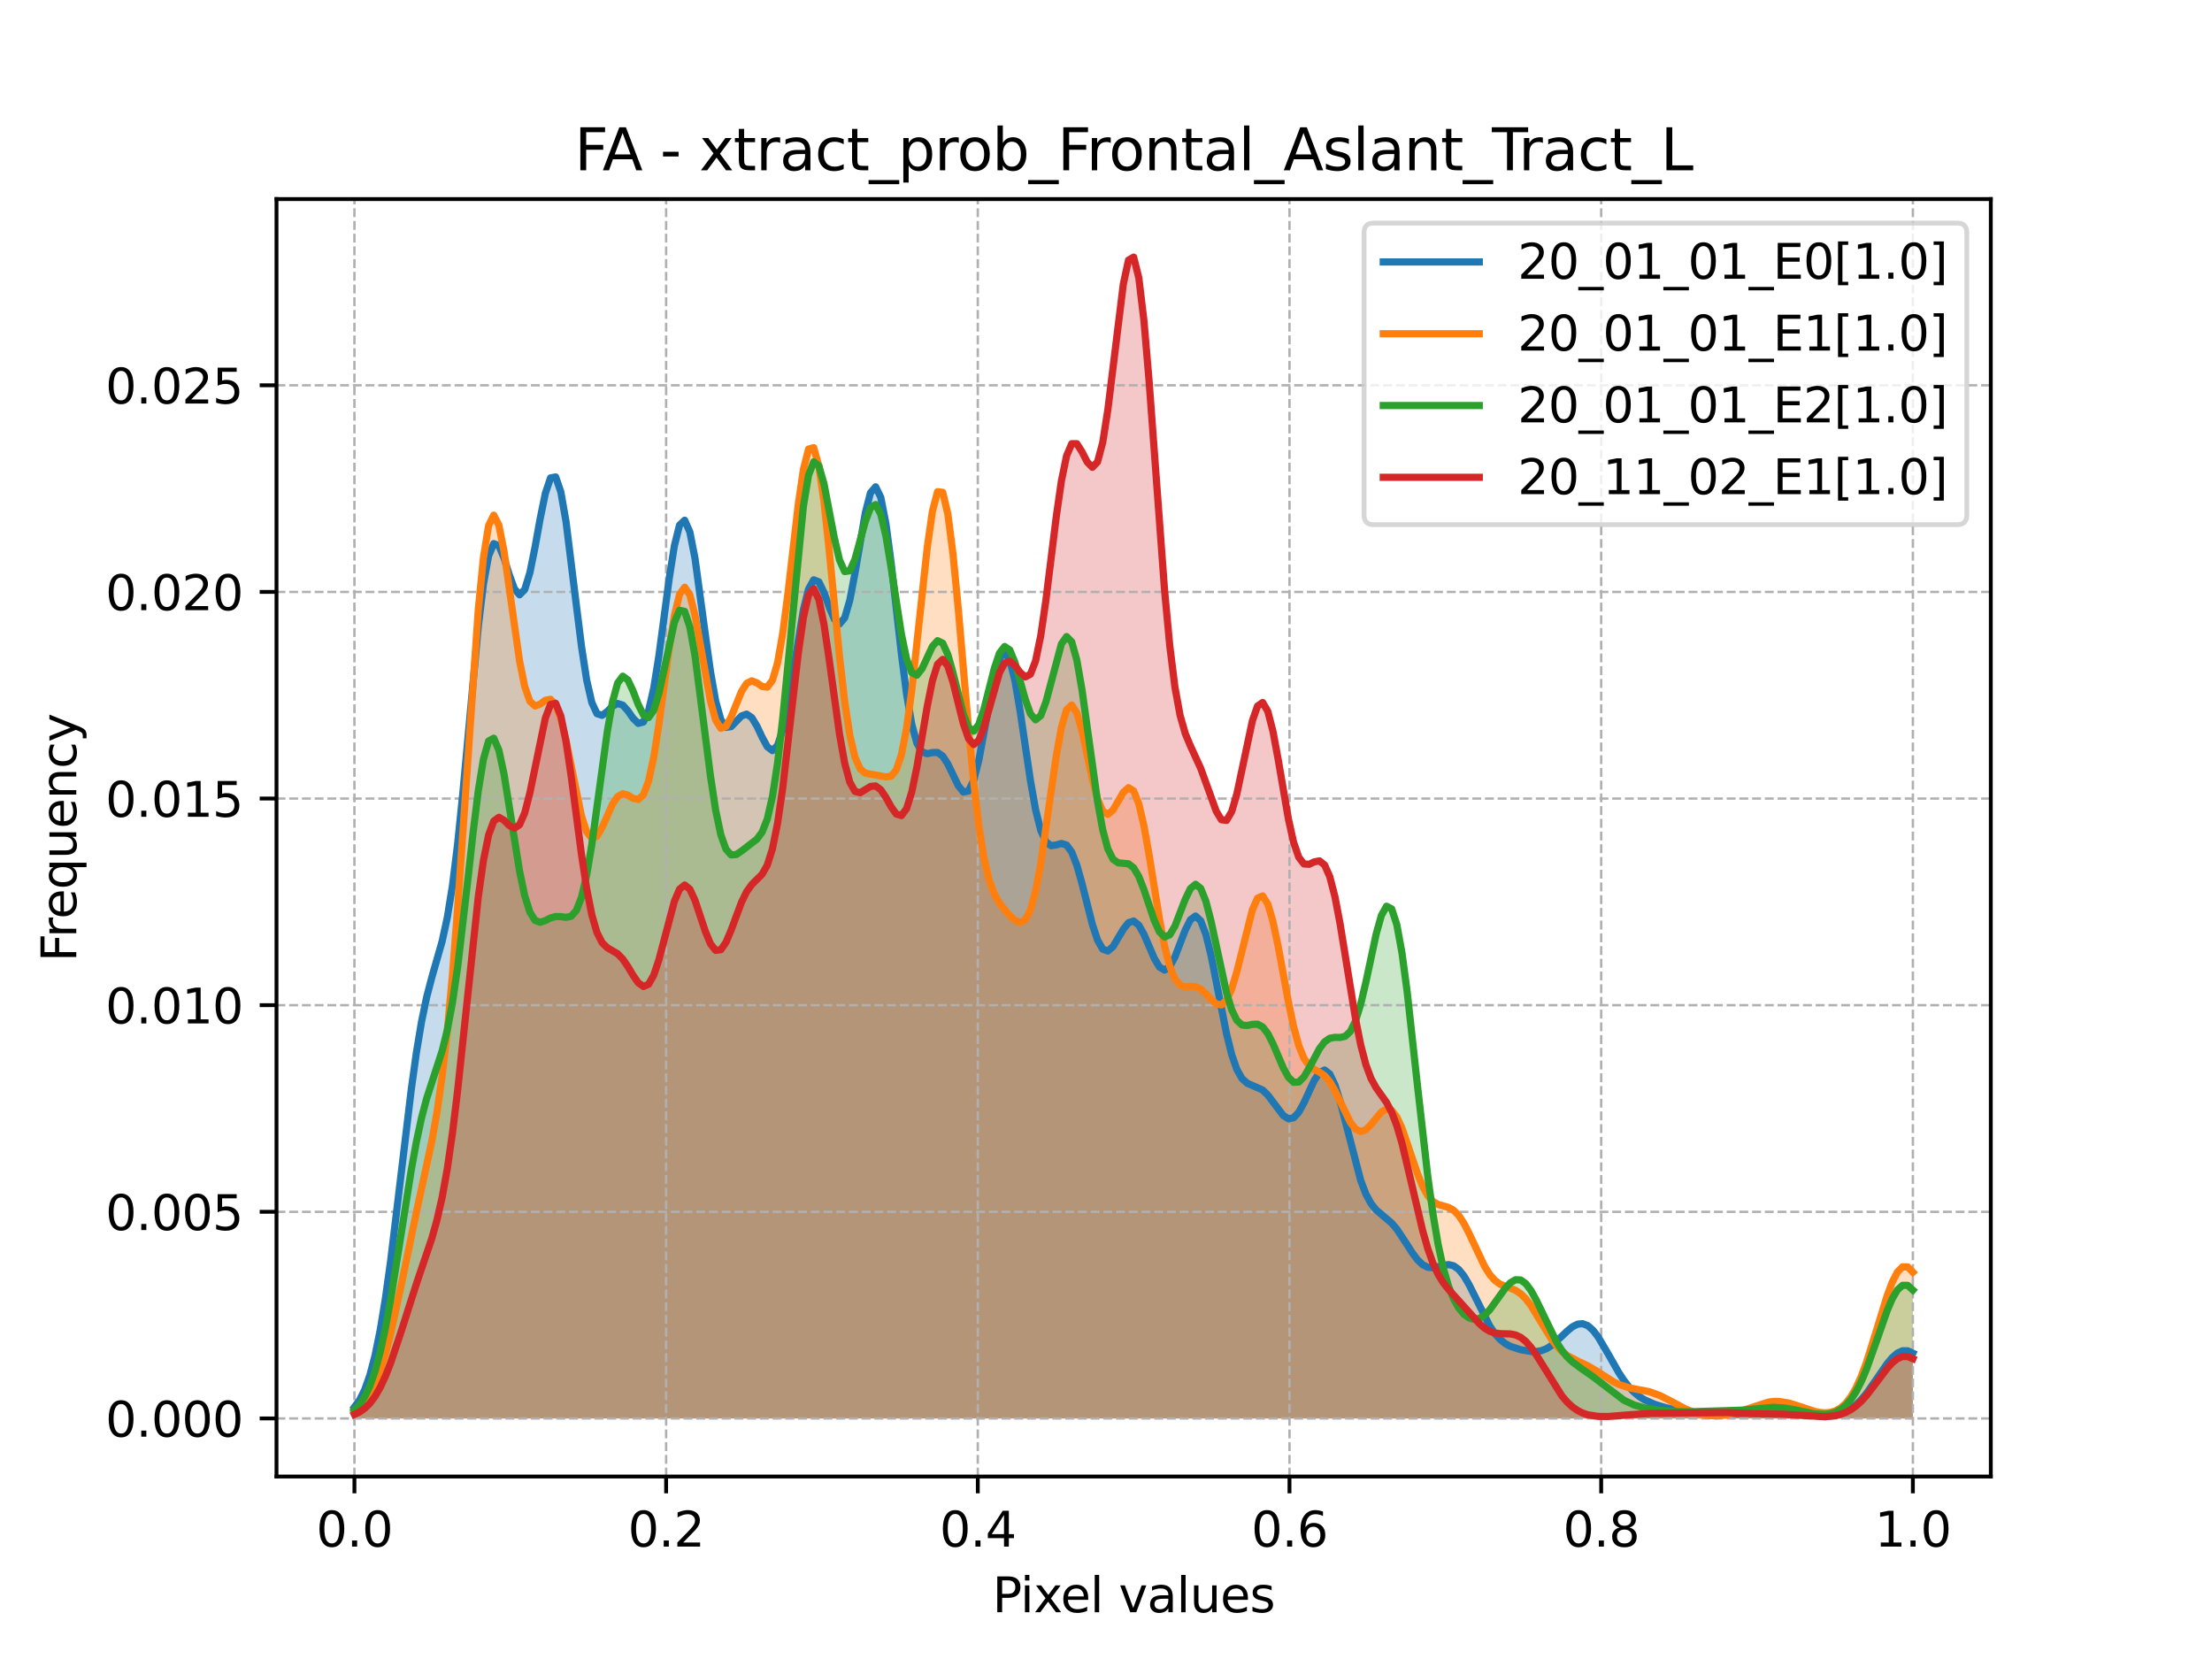 <?xml version="1.0" encoding="utf-8" standalone="no"?>
<!DOCTYPE svg PUBLIC "-//W3C//DTD SVG 1.1//EN"
  "http://www.w3.org/Graphics/SVG/1.1/DTD/svg11.dtd">
<svg xmlns:xlink="http://www.w3.org/1999/xlink" width="460.8pt" height="345.6pt" viewBox="0 0 460.8 345.6" xmlns="http://www.w3.org/2000/svg" version="1.1">
 <defs>
  <style type="text/css">*{stroke-linejoin: round; stroke-linecap: butt}</style>
 </defs>
 <g id="figure_1">
  <g id="patch_1">
   <path d="M 0 345.6 
L 460.8 345.6 
L 460.8 0 
L 0 0 
z
" style="fill: #ffffff"/>
  </g>
  <g id="axes_1">
   <g id="patch_2">
    <path d="M 57.6 307.584 
L 414.72 307.584 
L 414.72 41.472 
L 57.6 41.472 
z
" style="fill: #ffffff"/>
   </g>
   <g id="PolyCollection_1">
    <path d="M 73.833 293.119 
L 73.833 295.488 
L 74.908 295.488 
L 75.983 295.488 
L 77.058 295.488 
L 78.133 295.488 
L 79.208 295.488 
L 80.283 295.488 
L 81.358 295.488 
L 82.433 295.488 
L 83.508 295.488 
L 84.583 295.488 
L 85.658 295.488 
L 86.733 295.488 
L 87.808 295.488 
L 88.883 295.488 
L 89.958 295.488 
L 91.033 295.488 
L 92.108 295.488 
L 93.183 295.488 
L 94.258 295.488 
L 95.333 295.488 
L 96.408 295.488 
L 97.483 295.488 
L 98.558 295.488 
L 99.633 295.488 
L 100.708 295.488 
L 101.783 295.488 
L 102.858 295.488 
L 103.933 295.488 
L 105.008 295.488 
L 106.083 295.488 
L 107.158 295.488 
L 108.233 295.488 
L 109.308 295.488 
L 110.383 295.488 
L 111.458 295.488 
L 112.533 295.488 
L 113.608 295.488 
L 114.683 295.488 
L 115.758 295.488 
L 116.833 295.488 
L 117.908 295.488 
L 118.983 295.488 
L 120.058 295.488 
L 121.133 295.488 
L 122.208 295.488 
L 123.283 295.488 
L 124.358 295.488 
L 125.433 295.488 
L 126.508 295.488 
L 127.583 295.488 
L 128.658 295.488 
L 129.734 295.488 
L 130.809 295.488 
L 131.884 295.488 
L 132.959 295.488 
L 134.034 295.488 
L 135.109 295.488 
L 136.184 295.488 
L 137.259 295.488 
L 138.334 295.488 
L 139.409 295.488 
L 140.484 295.488 
L 141.559 295.488 
L 142.634 295.488 
L 143.709 295.488 
L 144.784 295.488 
L 145.859 295.488 
L 146.934 295.488 
L 148.009 295.488 
L 149.084 295.488 
L 150.159 295.488 
L 151.234 295.488 
L 152.309 295.488 
L 153.384 295.488 
L 154.459 295.488 
L 155.534 295.488 
L 156.609 295.488 
L 157.684 295.488 
L 158.759 295.488 
L 159.834 295.488 
L 160.909 295.488 
L 161.984 295.488 
L 163.059 295.488 
L 164.134 295.488 
L 165.209 295.488 
L 166.284 295.488 
L 167.359 295.488 
L 168.434 295.488 
L 169.509 295.488 
L 170.584 295.488 
L 171.659 295.488 
L 172.734 295.488 
L 173.809 295.488 
L 174.884 295.488 
L 175.959 295.488 
L 177.034 295.488 
L 178.109 295.488 
L 179.184 295.488 
L 180.259 295.488 
L 181.334 295.488 
L 182.409 295.488 
L 183.484 295.488 
L 184.559 295.488 
L 185.634 295.488 
L 186.709 295.488 
L 187.784 295.488 
L 188.859 295.488 
L 189.934 295.488 
L 191.009 295.488 
L 192.084 295.488 
L 193.159 295.488 
L 194.234 295.488 
L 195.309 295.488 
L 196.384 295.488 
L 197.459 295.488 
L 198.534 295.488 
L 199.609 295.488 
L 200.685 295.488 
L 201.76 295.488 
L 202.835 295.488 
L 203.91 295.488 
L 204.985 295.488 
L 206.06 295.488 
L 207.135 295.488 
L 208.21 295.488 
L 209.285 295.488 
L 210.36 295.488 
L 211.435 295.488 
L 212.51 295.488 
L 213.585 295.488 
L 214.66 295.488 
L 215.735 295.488 
L 216.81 295.488 
L 217.885 295.488 
L 218.96 295.488 
L 220.035 295.488 
L 221.11 295.488 
L 222.185 295.488 
L 223.26 295.488 
L 224.335 295.488 
L 225.41 295.488 
L 226.485 295.488 
L 227.56 295.488 
L 228.635 295.488 
L 229.71 295.488 
L 230.785 295.488 
L 231.86 295.488 
L 232.935 295.488 
L 234.01 295.488 
L 235.085 295.488 
L 236.16 295.488 
L 237.235 295.488 
L 238.31 295.488 
L 239.385 295.488 
L 240.46 295.488 
L 241.535 295.488 
L 242.61 295.488 
L 243.685 295.488 
L 244.76 295.488 
L 245.835 295.488 
L 246.91 295.488 
L 247.985 295.488 
L 249.06 295.488 
L 250.135 295.488 
L 251.21 295.488 
L 252.285 295.488 
L 253.36 295.488 
L 254.435 295.488 
L 255.51 295.488 
L 256.585 295.488 
L 257.66 295.488 
L 258.735 295.488 
L 259.81 295.488 
L 260.885 295.488 
L 261.96 295.488 
L 263.035 295.488 
L 264.11 295.488 
L 265.185 295.488 
L 266.26 295.488 
L 267.335 295.488 
L 268.41 295.488 
L 269.485 295.488 
L 270.56 295.488 
L 271.635 295.488 
L 272.711 295.488 
L 273.786 295.488 
L 274.861 295.488 
L 275.936 295.488 
L 277.011 295.488 
L 278.086 295.488 
L 279.161 295.488 
L 280.236 295.488 
L 281.311 295.488 
L 282.386 295.488 
L 283.461 295.488 
L 284.536 295.488 
L 285.611 295.488 
L 286.686 295.488 
L 287.761 295.488 
L 288.836 295.488 
L 289.911 295.488 
L 290.986 295.488 
L 292.061 295.488 
L 293.136 295.488 
L 294.211 295.488 
L 295.286 295.488 
L 296.361 295.488 
L 297.436 295.488 
L 298.511 295.488 
L 299.586 295.488 
L 300.661 295.488 
L 301.736 295.488 
L 302.811 295.488 
L 303.886 295.488 
L 304.961 295.488 
L 306.036 295.488 
L 307.111 295.488 
L 308.186 295.488 
L 309.261 295.488 
L 310.336 295.488 
L 311.411 295.488 
L 312.486 295.488 
L 313.561 295.488 
L 314.636 295.488 
L 315.711 295.488 
L 316.786 295.488 
L 317.861 295.488 
L 318.936 295.488 
L 320.011 295.488 
L 321.086 295.488 
L 322.161 295.488 
L 323.236 295.488 
L 324.311 295.488 
L 325.386 295.488 
L 326.461 295.488 
L 327.536 295.488 
L 328.611 295.488 
L 329.686 295.488 
L 330.761 295.488 
L 331.836 295.488 
L 332.911 295.488 
L 333.986 295.488 
L 335.061 295.488 
L 336.136 295.488 
L 337.211 295.488 
L 338.286 295.488 
L 339.361 295.488 
L 340.436 295.488 
L 341.511 295.488 
L 342.586 295.488 
L 343.662 295.488 
L 344.737 295.488 
L 345.812 295.488 
L 346.887 295.488 
L 347.962 295.488 
L 349.037 295.488 
L 350.112 295.488 
L 351.187 295.488 
L 352.262 295.488 
L 353.337 295.488 
L 354.412 295.488 
L 355.487 295.488 
L 356.562 295.488 
L 357.637 295.488 
L 358.712 295.488 
L 359.787 295.488 
L 360.862 295.488 
L 361.937 295.488 
L 363.012 295.488 
L 364.087 295.488 
L 365.162 295.488 
L 366.237 295.488 
L 367.312 295.488 
L 368.387 295.488 
L 369.462 295.488 
L 370.537 295.488 
L 371.612 295.488 
L 372.687 295.488 
L 373.762 295.488 
L 374.837 295.488 
L 375.912 295.488 
L 376.987 295.488 
L 378.062 295.488 
L 379.137 295.488 
L 380.212 295.488 
L 381.287 295.488 
L 382.362 295.488 
L 383.437 295.488 
L 384.512 295.488 
L 385.587 295.488 
L 386.662 295.488 
L 387.737 295.488 
L 388.812 295.488 
L 389.887 295.488 
L 390.962 295.488 
L 392.037 295.488 
L 393.112 295.488 
L 394.187 295.488 
L 395.262 295.488 
L 396.337 295.488 
L 397.412 295.488 
L 398.487 295.488 
L 398.487 281.894 
L 398.487 281.894 
L 397.412 281.394 
L 396.337 281.389 
L 395.262 281.879 
L 394.187 282.813 
L 393.112 284.097 
L 392.037 285.61 
L 390.962 287.222 
L 389.887 288.813 
L 388.812 290.285 
L 387.737 291.571 
L 386.662 292.636 
L 385.587 293.473 
L 384.512 294.096 
L 383.437 294.531 
L 382.362 294.809 
L 381.287 294.963 
L 380.212 295.018 
L 379.137 295 
L 378.062 294.926 
L 376.987 294.813 
L 375.912 294.676 
L 374.837 294.529 
L 373.762 294.387 
L 372.687 294.262 
L 371.612 294.167 
L 370.537 294.108 
L 369.462 294.089 
L 368.387 294.107 
L 367.312 294.156 
L 366.237 294.224 
L 365.162 294.301 
L 364.087 294.373 
L 363.012 294.434 
L 361.937 294.476 
L 360.862 294.5 
L 359.787 294.507 
L 358.712 294.501 
L 357.637 294.486 
L 356.562 294.462 
L 355.487 294.429 
L 354.412 294.383 
L 353.337 294.315 
L 352.262 294.22 
L 351.187 294.091 
L 350.112 293.925 
L 349.037 293.721 
L 347.962 293.482 
L 346.887 293.21 
L 345.812 292.903 
L 344.737 292.55 
L 343.662 292.13 
L 342.586 291.606 
L 341.511 290.933 
L 340.436 290.06 
L 339.361 288.943 
L 338.286 287.56 
L 337.211 285.922 
L 336.136 284.082 
L 335.061 282.136 
L 333.986 280.221 
L 332.911 278.491 
L 331.836 277.097 
L 330.761 276.16 
L 329.686 275.747 
L 328.611 275.855 
L 327.536 276.413 
L 326.461 277.294 
L 325.386 278.336 
L 324.311 279.377 
L 323.236 280.279 
L 322.161 280.954 
L 321.086 281.37 
L 320.011 281.545 
L 318.936 281.532 
L 317.861 281.393 
L 316.786 281.171 
L 315.711 280.874 
L 314.636 280.467 
L 313.561 279.877 
L 312.486 279.016 
L 311.411 277.806 
L 310.336 276.21 
L 309.261 274.26 
L 308.186 272.058 
L 307.111 269.775 
L 306.036 267.619 
L 304.961 265.794 
L 303.886 264.458 
L 302.811 263.683 
L 301.736 263.432 
L 300.661 263.566 
L 299.586 263.867 
L 298.511 264.086 
L 297.436 263.999 
L 296.361 263.46 
L 295.286 262.43 
L 294.211 260.987 
L 293.136 259.302 
L 292.061 257.591 
L 290.986 256.049 
L 289.911 254.793 
L 288.836 253.819 
L 287.761 252.989 
L 286.686 252.058 
L 285.611 250.728 
L 284.536 248.733 
L 283.461 245.912 
L 282.386 242.278 
L 281.311 238.039 
L 280.236 233.578 
L 279.161 229.388 
L 278.086 225.972 
L 277.011 223.737 
L 275.936 222.899 
L 274.861 223.432 
L 273.786 225.066 
L 272.711 227.344 
L 271.635 229.721 
L 270.56 231.681 
L 269.485 232.85 
L 268.41 233.062 
L 267.335 232.389 
L 266.26 231.094 
L 265.185 229.55 
L 264.11 228.125 
L 263.035 227.07 
L 261.96 226.445 
L 260.885 226.087 
L 259.81 225.649 
L 258.735 224.686 
L 257.66 222.783 
L 256.585 219.677 
L 255.51 215.355 
L 254.435 210.092 
L 253.36 204.423 
L 252.285 199.041 
L 251.21 194.653 
L 250.135 191.819 
L 249.06 190.823 
L 247.985 191.599 
L 246.91 193.738 
L 245.835 196.574 
L 244.76 199.34 
L 243.685 201.335 
L 242.61 202.087 
L 241.535 201.453 
L 240.46 199.642 
L 239.385 197.152 
L 238.31 194.635 
L 237.235 192.723 
L 236.16 191.867 
L 235.085 192.216 
L 234.01 193.576 
L 232.935 195.456 
L 231.86 197.191 
L 230.785 198.115 
L 229.71 197.726 
L 228.635 195.823 
L 227.56 192.564 
L 226.485 188.425 
L 225.41 184.089 
L 224.335 180.264 
L 223.26 177.5 
L 222.185 176.033 
L 221.11 175.709 
L 220.035 176.011 
L 218.96 176.176 
L 217.885 175.385 
L 216.81 172.985 
L 215.735 168.676 
L 214.66 162.621 
L 213.585 155.448 
L 212.51 148.135 
L 211.435 141.812 
L 210.36 137.502 
L 209.285 135.895 
L 208.21 137.182 
L 207.135 141.01 
L 206.06 146.557 
L 204.985 152.719 
L 203.91 158.358 
L 202.835 162.549 
L 201.76 164.771 
L 200.685 164.994 
L 199.609 163.638 
L 198.534 161.426 
L 197.459 159.166 
L 196.384 157.506 
L 195.309 156.752 
L 194.234 156.77 
L 193.159 157.008 
L 192.084 156.648 
L 191.009 154.824 
L 189.934 150.882 
L 188.859 144.59 
L 187.784 136.26 
L 186.709 126.735 
L 185.634 117.241 
L 184.559 109.137 
L 183.484 103.611 
L 182.409 101.412 
L 181.334 102.669 
L 180.259 106.85 
L 179.184 112.884 
L 178.109 119.395 
L 177.034 125.021 
L 175.959 128.719 
L 174.884 129.993 
L 173.809 128.988 
L 172.734 126.431 
L 171.659 123.435 
L 170.584 121.215 
L 169.509 120.787 
L 168.434 122.722 
L 167.359 127.021 
L 166.284 133.124 
L 165.209 140.061 
L 164.134 146.695 
L 163.059 151.996 
L 161.984 155.284 
L 160.909 156.366 
L 159.834 155.555 
L 158.759 153.558 
L 157.684 151.263 
L 156.609 149.489 
L 155.534 148.759 
L 154.459 149.152 
L 153.384 150.276 
L 152.309 151.373 
L 151.234 151.521 
L 150.159 149.896 
L 149.084 146.015 
L 148.009 139.911 
L 146.934 132.177 
L 145.859 123.875 
L 144.784 116.329 
L 143.709 110.834 
L 142.634 108.374 
L 141.559 109.394 
L 140.484 113.698 
L 139.409 120.497 
L 138.334 128.584 
L 137.259 136.608 
L 136.184 143.366 
L 135.109 148.054 
L 134.034 150.405 
L 132.959 150.698 
L 131.884 149.629 
L 130.809 148.088 
L 129.734 146.891 
L 128.658 146.549 
L 127.583 147.124 
L 126.508 148.205 
L 125.433 149.023 
L 124.358 148.668 
L 123.283 146.347 
L 122.208 141.636 
L 121.133 134.638 
L 120.058 126.021 
L 118.983 116.905 
L 117.908 108.636 
L 116.833 102.484 
L 115.758 99.354 
L 114.683 99.563 
L 113.608 102.763 
L 112.533 108.01 
L 111.458 113.985 
L 110.383 119.297 
L 109.308 122.811 
L 108.233 123.912 
L 107.158 122.645 
L 106.083 119.703 
L 105.008 116.256 
L 103.933 113.679 
L 102.858 113.239 
L 101.783 115.807 
L 100.708 121.683 
L 99.633 130.546 
L 98.558 141.551 
L 97.483 153.538 
L 96.408 165.295 
L 95.333 175.811 
L 94.258 184.466 
L 93.183 191.116 
L 92.108 196.07 
L 91.033 199.966 
L 89.958 203.594 
L 88.883 207.706 
L 87.808 212.863 
L 86.733 219.335 
L 85.658 227.083 
L 84.583 235.801 
L 83.508 245.016 
L 82.433 254.188 
L 81.358 262.819 
L 80.283 270.524 
L 79.208 277.067 
L 78.133 282.365 
L 77.058 286.465 
L 75.983 289.501 
L 74.908 291.654 
L 73.833 293.119 
z
" clip-path="url(#p02ca167f4d)" style="fill: #1f77b4; fill-opacity: 0.25"/>
   </g>
   <g id="PolyCollection_2">
    <path d="M 73.833 294.219 
L 73.833 295.488 
L 74.908 295.488 
L 75.983 295.488 
L 77.058 295.488 
L 78.133 295.488 
L 79.208 295.488 
L 80.283 295.488 
L 81.358 295.488 
L 82.433 295.488 
L 83.508 295.488 
L 84.583 295.488 
L 85.658 295.488 
L 86.733 295.488 
L 87.808 295.488 
L 88.883 295.488 
L 89.958 295.488 
L 91.033 295.488 
L 92.108 295.488 
L 93.183 295.488 
L 94.258 295.488 
L 95.333 295.488 
L 96.408 295.488 
L 97.483 295.488 
L 98.558 295.488 
L 99.633 295.488 
L 100.708 295.488 
L 101.783 295.488 
L 102.858 295.488 
L 103.933 295.488 
L 105.008 295.488 
L 106.083 295.488 
L 107.158 295.488 
L 108.233 295.488 
L 109.308 295.488 
L 110.383 295.488 
L 111.458 295.488 
L 112.533 295.488 
L 113.608 295.488 
L 114.683 295.488 
L 115.758 295.488 
L 116.833 295.488 
L 117.908 295.488 
L 118.983 295.488 
L 120.058 295.488 
L 121.133 295.488 
L 122.208 295.488 
L 123.283 295.488 
L 124.358 295.488 
L 125.433 295.488 
L 126.508 295.488 
L 127.583 295.488 
L 128.658 295.488 
L 129.734 295.488 
L 130.809 295.488 
L 131.884 295.488 
L 132.959 295.488 
L 134.034 295.488 
L 135.109 295.488 
L 136.184 295.488 
L 137.259 295.488 
L 138.334 295.488 
L 139.409 295.488 
L 140.484 295.488 
L 141.559 295.488 
L 142.634 295.488 
L 143.709 295.488 
L 144.784 295.488 
L 145.859 295.488 
L 146.934 295.488 
L 148.009 295.488 
L 149.084 295.488 
L 150.159 295.488 
L 151.234 295.488 
L 152.309 295.488 
L 153.384 295.488 
L 154.459 295.488 
L 155.534 295.488 
L 156.609 295.488 
L 157.684 295.488 
L 158.759 295.488 
L 159.834 295.488 
L 160.909 295.488 
L 161.984 295.488 
L 163.059 295.488 
L 164.134 295.488 
L 165.209 295.488 
L 166.284 295.488 
L 167.359 295.488 
L 168.434 295.488 
L 169.509 295.488 
L 170.584 295.488 
L 171.659 295.488 
L 172.734 295.488 
L 173.809 295.488 
L 174.884 295.488 
L 175.959 295.488 
L 177.034 295.488 
L 178.109 295.488 
L 179.184 295.488 
L 180.259 295.488 
L 181.334 295.488 
L 182.409 295.488 
L 183.484 295.488 
L 184.559 295.488 
L 185.634 295.488 
L 186.709 295.488 
L 187.784 295.488 
L 188.859 295.488 
L 189.934 295.488 
L 191.009 295.488 
L 192.084 295.488 
L 193.159 295.488 
L 194.234 295.488 
L 195.309 295.488 
L 196.384 295.488 
L 197.459 295.488 
L 198.534 295.488 
L 199.609 295.488 
L 200.685 295.488 
L 201.76 295.488 
L 202.835 295.488 
L 203.91 295.488 
L 204.985 295.488 
L 206.06 295.488 
L 207.135 295.488 
L 208.21 295.488 
L 209.285 295.488 
L 210.36 295.488 
L 211.435 295.488 
L 212.51 295.488 
L 213.585 295.488 
L 214.66 295.488 
L 215.735 295.488 
L 216.81 295.488 
L 217.885 295.488 
L 218.96 295.488 
L 220.035 295.488 
L 221.11 295.488 
L 222.185 295.488 
L 223.26 295.488 
L 224.335 295.488 
L 225.41 295.488 
L 226.485 295.488 
L 227.56 295.488 
L 228.635 295.488 
L 229.71 295.488 
L 230.785 295.488 
L 231.86 295.488 
L 232.935 295.488 
L 234.01 295.488 
L 235.085 295.488 
L 236.16 295.488 
L 237.235 295.488 
L 238.31 295.488 
L 239.385 295.488 
L 240.46 295.488 
L 241.535 295.488 
L 242.61 295.488 
L 243.685 295.488 
L 244.76 295.488 
L 245.835 295.488 
L 246.91 295.488 
L 247.985 295.488 
L 249.06 295.488 
L 250.135 295.488 
L 251.21 295.488 
L 252.285 295.488 
L 253.36 295.488 
L 254.435 295.488 
L 255.51 295.488 
L 256.585 295.488 
L 257.66 295.488 
L 258.735 295.488 
L 259.81 295.488 
L 260.885 295.488 
L 261.96 295.488 
L 263.035 295.488 
L 264.11 295.488 
L 265.185 295.488 
L 266.26 295.488 
L 267.335 295.488 
L 268.41 295.488 
L 269.485 295.488 
L 270.56 295.488 
L 271.635 295.488 
L 272.711 295.488 
L 273.786 295.488 
L 274.861 295.488 
L 275.936 295.488 
L 277.011 295.488 
L 278.086 295.488 
L 279.161 295.488 
L 280.236 295.488 
L 281.311 295.488 
L 282.386 295.488 
L 283.461 295.488 
L 284.536 295.488 
L 285.611 295.488 
L 286.686 295.488 
L 287.761 295.488 
L 288.836 295.488 
L 289.911 295.488 
L 290.986 295.488 
L 292.061 295.488 
L 293.136 295.488 
L 294.211 295.488 
L 295.286 295.488 
L 296.361 295.488 
L 297.436 295.488 
L 298.511 295.488 
L 299.586 295.488 
L 300.661 295.488 
L 301.736 295.488 
L 302.811 295.488 
L 303.886 295.488 
L 304.961 295.488 
L 306.036 295.488 
L 307.111 295.488 
L 308.186 295.488 
L 309.261 295.488 
L 310.336 295.488 
L 311.411 295.488 
L 312.486 295.488 
L 313.561 295.488 
L 314.636 295.488 
L 315.711 295.488 
L 316.786 295.488 
L 317.861 295.488 
L 318.936 295.488 
L 320.011 295.488 
L 321.086 295.488 
L 322.161 295.488 
L 323.236 295.488 
L 324.311 295.488 
L 325.386 295.488 
L 326.461 295.488 
L 327.536 295.488 
L 328.611 295.488 
L 329.686 295.488 
L 330.761 295.488 
L 331.836 295.488 
L 332.911 295.488 
L 333.986 295.488 
L 335.061 295.488 
L 336.136 295.488 
L 337.211 295.488 
L 338.286 295.488 
L 339.361 295.488 
L 340.436 295.488 
L 341.511 295.488 
L 342.586 295.488 
L 343.662 295.488 
L 344.737 295.488 
L 345.812 295.488 
L 346.887 295.488 
L 347.962 295.488 
L 349.037 295.488 
L 350.112 295.488 
L 351.187 295.488 
L 352.262 295.488 
L 353.337 295.488 
L 354.412 295.488 
L 355.487 295.488 
L 356.562 295.488 
L 357.637 295.488 
L 358.712 295.488 
L 359.787 295.488 
L 360.862 295.488 
L 361.937 295.488 
L 363.012 295.488 
L 364.087 295.488 
L 365.162 295.488 
L 366.237 295.488 
L 367.312 295.488 
L 368.387 295.488 
L 369.462 295.488 
L 370.537 295.488 
L 371.612 295.488 
L 372.687 295.488 
L 373.762 295.488 
L 374.837 295.488 
L 375.912 295.488 
L 376.987 295.488 
L 378.062 295.488 
L 379.137 295.488 
L 380.212 295.488 
L 381.287 295.488 
L 382.362 295.488 
L 383.437 295.488 
L 384.512 295.488 
L 385.587 295.488 
L 386.662 295.488 
L 387.737 295.488 
L 388.812 295.488 
L 389.887 295.488 
L 390.962 295.488 
L 392.037 295.488 
L 393.112 295.488 
L 394.187 295.488 
L 395.262 295.488 
L 396.337 295.488 
L 397.412 295.488 
L 398.487 295.488 
L 398.487 265.031 
L 398.487 265.031 
L 397.412 263.912 
L 396.337 263.901 
L 395.262 264.999 
L 394.187 267.091 
L 393.112 269.968 
L 392.037 273.358 
L 390.962 276.969 
L 389.887 280.532 
L 388.812 283.829 
L 387.737 286.707 
L 386.662 289.09 
L 385.587 290.96 
L 384.512 292.346 
L 383.437 293.308 
L 382.362 293.914 
L 381.287 294.232 
L 380.212 294.324 
L 379.137 294.24 
L 378.062 294.024 
L 376.987 293.715 
L 375.912 293.348 
L 374.837 292.961 
L 373.762 292.593 
L 372.687 292.279 
L 371.612 292.053 
L 370.537 291.939 
L 369.462 291.948 
L 368.387 292.082 
L 367.312 292.325 
L 366.237 292.653 
L 365.162 293.035 
L 364.087 293.438 
L 363.012 293.831 
L 361.937 294.187 
L 360.862 294.488 
L 359.787 294.721 
L 358.712 294.877 
L 357.637 294.953 
L 356.562 294.945 
L 355.487 294.848 
L 354.412 294.66 
L 353.337 294.378 
L 352.262 294.001 
L 351.187 293.538 
L 350.112 293.003 
L 349.037 292.42 
L 347.962 291.821 
L 346.887 291.242 
L 345.812 290.72 
L 344.737 290.281 
L 343.662 289.937 
L 342.586 289.68 
L 341.511 289.484 
L 340.436 289.306 
L 339.361 289.093 
L 338.286 288.8 
L 337.211 288.392 
L 336.136 287.86 
L 335.061 287.222 
L 333.986 286.516 
L 332.911 285.797 
L 331.836 285.119 
L 330.761 284.514 
L 329.686 283.988 
L 328.611 283.506 
L 327.536 282.998 
L 326.461 282.373 
L 325.386 281.539 
L 324.311 280.429 
L 323.236 279.023 
L 322.161 277.358 
L 321.086 275.535 
L 320.011 273.695 
L 318.936 271.996 
L 317.861 270.575 
L 316.786 269.509 
L 315.711 268.797 
L 314.636 268.344 
L 313.561 267.986 
L 312.486 267.514 
L 311.411 266.734 
L 310.336 265.506 
L 309.261 263.789 
L 308.186 261.658 
L 307.111 259.291 
L 306.036 256.933 
L 304.961 254.839 
L 303.886 253.205 
L 302.811 252.117 
L 301.736 251.518 
L 300.661 251.213 
L 299.586 250.911 
L 298.511 250.289 
L 297.436 249.076 
L 296.361 247.126 
L 295.286 244.467 
L 294.211 241.311 
L 293.136 238.014 
L 292.061 235.003 
L 290.986 232.679 
L 289.911 231.322 
L 288.836 231.022 
L 287.761 231.648 
L 286.686 232.876 
L 285.611 234.259 
L 284.536 235.332 
L 283.461 235.716 
L 282.386 235.207 
L 281.311 233.818 
L 280.236 231.77 
L 279.161 229.421 
L 278.086 227.172 
L 277.011 225.345 
L 275.936 224.093 
L 274.861 223.339 
L 273.786 222.788 
L 272.711 221.99 
L 271.635 220.462 
L 270.56 217.814 
L 269.485 213.879 
L 268.41 208.788 
L 267.335 202.975 
L 266.26 197.114 
L 265.185 191.987 
L 264.11 188.324 
L 263.035 186.637 
L 261.96 187.109 
L 260.885 189.546 
L 259.81 193.416 
L 258.735 197.971 
L 257.66 202.401 
L 256.585 206.013 
L 255.51 208.365 
L 254.435 209.341 
L 253.36 209.139 
L 252.285 208.188 
L 251.21 207.005 
L 250.135 206.039 
L 249.06 205.538 
L 247.985 205.47 
L 246.91 205.528 
L 245.835 205.209 
L 244.76 203.956 
L 243.685 201.319 
L 242.61 197.104 
L 241.535 191.46 
L 240.46 184.884 
L 239.385 178.134 
L 238.31 172.068 
L 237.235 167.45 
L 236.16 164.763 
L 235.085 164.083 
L 234.01 165.042 
L 232.935 166.909 
L 231.86 168.75 
L 230.785 169.655 
L 229.71 168.958 
L 228.635 166.414 
L 227.56 162.269 
L 226.485 157.222 
L 225.41 152.278 
L 224.335 148.518 
L 223.26 146.862 
L 222.185 147.855 
L 221.11 151.554 
L 220.035 157.515 
L 218.96 164.905 
L 217.885 172.686 
L 216.81 179.848 
L 215.735 185.606 
L 214.66 189.54 
L 213.585 191.63 
L 212.51 192.19 
L 211.435 191.722 
L 210.36 190.724 
L 209.285 189.517 
L 208.21 188.126 
L 207.135 186.251 
L 206.06 183.344 
L 204.985 178.769 
L 203.91 172.014 
L 202.835 162.893 
L 201.76 151.689 
L 200.685 139.199 
L 199.609 126.643 
L 198.534 115.469 
L 197.459 107.083 
L 196.384 102.562 
L 195.309 102.426 
L 194.234 106.526 
L 193.159 114.068 
L 192.084 123.777 
L 191.009 134.163 
L 189.934 143.819 
L 188.859 151.682 
L 187.784 157.206 
L 186.709 160.392 
L 185.634 161.7 
L 184.559 161.843 
L 183.484 161.543 
L 182.409 161.302 
L 181.334 161.242 
L 180.259 161.07 
L 179.184 160.161 
L 178.109 157.749 
L 177.034 153.172 
L 175.959 146.111 
L 174.884 136.758 
L 173.809 125.864 
L 172.734 114.648 
L 171.659 104.581 
L 170.584 97.087 
L 169.509 93.249 
L 168.434 93.561 
L 167.359 97.823 
L 166.284 105.177 
L 165.209 114.293 
L 164.134 123.658 
L 163.059 131.898 
L 161.984 138.048 
L 160.909 141.723 
L 159.834 143.141 
L 158.759 143.001 
L 157.684 142.255 
L 156.609 141.828 
L 155.534 142.366 
L 154.459 144.066 
L 153.384 146.628 
L 152.309 149.353 
L 151.234 151.336 
L 150.159 151.73 
L 149.084 149.996 
L 148.009 146.075 
L 146.934 140.451 
L 145.859 134.073 
L 144.784 128.16 
L 143.709 123.93 
L 142.634 122.33 
L 141.559 123.822 
L 140.484 128.278 
L 139.409 135.017 
L 138.334 142.965 
L 137.259 150.9 
L 136.184 157.727 
L 135.109 162.7 
L 134.034 165.562 
L 132.959 166.555 
L 131.884 166.309 
L 130.809 165.647 
L 129.734 165.348 
L 128.658 165.937 
L 127.583 167.549 
L 126.508 169.9 
L 125.433 172.374 
L 124.358 174.195 
L 123.283 174.643 
L 122.208 173.259 
L 121.133 169.986 
L 120.058 165.199 
L 118.983 159.628 
L 117.908 154.185 
L 116.833 149.729 
L 115.758 146.844 
L 114.683 145.675 
L 113.608 145.876 
L 112.533 146.677 
L 111.458 147.074 
L 110.383 146.083 
L 109.308 143.013 
L 108.233 137.675 
L 107.158 130.488 
L 106.083 122.438 
L 105.008 114.913 
L 103.933 109.426 
L 102.858 107.316 
L 101.783 109.475 
L 100.708 116.177 
L 99.633 127.036 
L 98.558 141.1 
L 97.483 157.056 
L 96.408 173.488 
L 95.333 189.128 
L 94.258 203.044 
L 93.183 214.748 
L 92.108 224.187 
L 91.033 231.666 
L 89.958 237.701 
L 88.883 242.877 
L 87.808 247.709 
L 86.733 252.557 
L 85.658 257.593 
L 84.583 262.808 
L 83.508 268.066 
L 82.433 273.163 
L 81.358 277.886 
L 80.283 282.066 
L 79.208 285.597 
L 78.133 288.448 
L 77.058 290.651 
L 75.983 292.279 
L 74.908 293.434 
L 73.833 294.219 
z
" clip-path="url(#p02ca167f4d)" style="fill: #ff7f0e; fill-opacity: 0.25"/>
   </g>
   <g id="PolyCollection_3">
    <path d="M 73.833 293.702 
L 73.833 295.488 
L 74.908 295.488 
L 75.983 295.488 
L 77.058 295.488 
L 78.133 295.488 
L 79.208 295.488 
L 80.283 295.488 
L 81.358 295.488 
L 82.433 295.488 
L 83.508 295.488 
L 84.583 295.488 
L 85.658 295.488 
L 86.733 295.488 
L 87.808 295.488 
L 88.883 295.488 
L 89.958 295.488 
L 91.033 295.488 
L 92.108 295.488 
L 93.183 295.488 
L 94.258 295.488 
L 95.333 295.488 
L 96.408 295.488 
L 97.483 295.488 
L 98.558 295.488 
L 99.633 295.488 
L 100.708 295.488 
L 101.783 295.488 
L 102.858 295.488 
L 103.933 295.488 
L 105.008 295.488 
L 106.083 295.488 
L 107.158 295.488 
L 108.233 295.488 
L 109.308 295.488 
L 110.383 295.488 
L 111.458 295.488 
L 112.533 295.488 
L 113.608 295.488 
L 114.683 295.488 
L 115.758 295.488 
L 116.833 295.488 
L 117.908 295.488 
L 118.983 295.488 
L 120.058 295.488 
L 121.133 295.488 
L 122.208 295.488 
L 123.283 295.488 
L 124.358 295.488 
L 125.433 295.488 
L 126.508 295.488 
L 127.583 295.488 
L 128.658 295.488 
L 129.734 295.488 
L 130.809 295.488 
L 131.884 295.488 
L 132.959 295.488 
L 134.034 295.488 
L 135.109 295.488 
L 136.184 295.488 
L 137.259 295.488 
L 138.334 295.488 
L 139.409 295.488 
L 140.484 295.488 
L 141.559 295.488 
L 142.634 295.488 
L 143.709 295.488 
L 144.784 295.488 
L 145.859 295.488 
L 146.934 295.488 
L 148.009 295.488 
L 149.084 295.488 
L 150.159 295.488 
L 151.234 295.488 
L 152.309 295.488 
L 153.384 295.488 
L 154.459 295.488 
L 155.534 295.488 
L 156.609 295.488 
L 157.684 295.488 
L 158.759 295.488 
L 159.834 295.488 
L 160.909 295.488 
L 161.984 295.488 
L 163.059 295.488 
L 164.134 295.488 
L 165.209 295.488 
L 166.284 295.488 
L 167.359 295.488 
L 168.434 295.488 
L 169.509 295.488 
L 170.584 295.488 
L 171.659 295.488 
L 172.734 295.488 
L 173.809 295.488 
L 174.884 295.488 
L 175.959 295.488 
L 177.034 295.488 
L 178.109 295.488 
L 179.184 295.488 
L 180.259 295.488 
L 181.334 295.488 
L 182.409 295.488 
L 183.484 295.488 
L 184.559 295.488 
L 185.634 295.488 
L 186.709 295.488 
L 187.784 295.488 
L 188.859 295.488 
L 189.934 295.488 
L 191.009 295.488 
L 192.084 295.488 
L 193.159 295.488 
L 194.234 295.488 
L 195.309 295.488 
L 196.384 295.488 
L 197.459 295.488 
L 198.534 295.488 
L 199.609 295.488 
L 200.685 295.488 
L 201.76 295.488 
L 202.835 295.488 
L 203.91 295.488 
L 204.985 295.488 
L 206.06 295.488 
L 207.135 295.488 
L 208.21 295.488 
L 209.285 295.488 
L 210.36 295.488 
L 211.435 295.488 
L 212.51 295.488 
L 213.585 295.488 
L 214.66 295.488 
L 215.735 295.488 
L 216.81 295.488 
L 217.885 295.488 
L 218.96 295.488 
L 220.035 295.488 
L 221.11 295.488 
L 222.185 295.488 
L 223.26 295.488 
L 224.335 295.488 
L 225.41 295.488 
L 226.485 295.488 
L 227.56 295.488 
L 228.635 295.488 
L 229.71 295.488 
L 230.785 295.488 
L 231.86 295.488 
L 232.935 295.488 
L 234.01 295.488 
L 235.085 295.488 
L 236.16 295.488 
L 237.235 295.488 
L 238.31 295.488 
L 239.385 295.488 
L 240.46 295.488 
L 241.535 295.488 
L 242.61 295.488 
L 243.685 295.488 
L 244.76 295.488 
L 245.835 295.488 
L 246.91 295.488 
L 247.985 295.488 
L 249.06 295.488 
L 250.135 295.488 
L 251.21 295.488 
L 252.285 295.488 
L 253.36 295.488 
L 254.435 295.488 
L 255.51 295.488 
L 256.585 295.488 
L 257.66 295.488 
L 258.735 295.488 
L 259.81 295.488 
L 260.885 295.488 
L 261.96 295.488 
L 263.035 295.488 
L 264.11 295.488 
L 265.185 295.488 
L 266.26 295.488 
L 267.335 295.488 
L 268.41 295.488 
L 269.485 295.488 
L 270.56 295.488 
L 271.635 295.488 
L 272.711 295.488 
L 273.786 295.488 
L 274.861 295.488 
L 275.936 295.488 
L 277.011 295.488 
L 278.086 295.488 
L 279.161 295.488 
L 280.236 295.488 
L 281.311 295.488 
L 282.386 295.488 
L 283.461 295.488 
L 284.536 295.488 
L 285.611 295.488 
L 286.686 295.488 
L 287.761 295.488 
L 288.836 295.488 
L 289.911 295.488 
L 290.986 295.488 
L 292.061 295.488 
L 293.136 295.488 
L 294.211 295.488 
L 295.286 295.488 
L 296.361 295.488 
L 297.436 295.488 
L 298.511 295.488 
L 299.586 295.488 
L 300.661 295.488 
L 301.736 295.488 
L 302.811 295.488 
L 303.886 295.488 
L 304.961 295.488 
L 306.036 295.488 
L 307.111 295.488 
L 308.186 295.488 
L 309.261 295.488 
L 310.336 295.488 
L 311.411 295.488 
L 312.486 295.488 
L 313.561 295.488 
L 314.636 295.488 
L 315.711 295.488 
L 316.786 295.488 
L 317.861 295.488 
L 318.936 295.488 
L 320.011 295.488 
L 321.086 295.488 
L 322.161 295.488 
L 323.236 295.488 
L 324.311 295.488 
L 325.386 295.488 
L 326.461 295.488 
L 327.536 295.488 
L 328.611 295.488 
L 329.686 295.488 
L 330.761 295.488 
L 331.836 295.488 
L 332.911 295.488 
L 333.986 295.488 
L 335.061 295.488 
L 336.136 295.488 
L 337.211 295.488 
L 338.286 295.488 
L 339.361 295.488 
L 340.436 295.488 
L 341.511 295.488 
L 342.586 295.488 
L 343.662 295.488 
L 344.737 295.488 
L 345.812 295.488 
L 346.887 295.488 
L 347.962 295.488 
L 349.037 295.488 
L 350.112 295.488 
L 351.187 295.488 
L 352.262 295.488 
L 353.337 295.488 
L 354.412 295.488 
L 355.487 295.488 
L 356.562 295.488 
L 357.637 295.488 
L 358.712 295.488 
L 359.787 295.488 
L 360.862 295.488 
L 361.937 295.488 
L 363.012 295.488 
L 364.087 295.488 
L 365.162 295.488 
L 366.237 295.488 
L 367.312 295.488 
L 368.387 295.488 
L 369.462 295.488 
L 370.537 295.488 
L 371.612 295.488 
L 372.687 295.488 
L 373.762 295.488 
L 374.837 295.488 
L 375.912 295.488 
L 376.987 295.488 
L 378.062 295.488 
L 379.137 295.488 
L 380.212 295.488 
L 381.287 295.488 
L 382.362 295.488 
L 383.437 295.488 
L 384.512 295.488 
L 385.587 295.488 
L 386.662 295.488 
L 387.737 295.488 
L 388.812 295.488 
L 389.887 295.488 
L 390.962 295.488 
L 392.037 295.488 
L 393.112 295.488 
L 394.187 295.488 
L 395.262 295.488 
L 396.337 295.488 
L 397.412 295.488 
L 398.487 295.488 
L 398.487 268.744 
L 398.487 268.744 
L 397.412 267.762 
L 396.337 267.752 
L 395.262 268.716 
L 394.187 270.553 
L 393.112 273.079 
L 392.037 276.056 
L 390.962 279.228 
L 389.887 282.358 
L 388.812 285.254 
L 387.737 287.785 
L 386.662 289.883 
L 385.587 291.533 
L 384.512 292.765 
L 383.437 293.631 
L 382.362 294.193 
L 381.287 294.514 
L 380.212 294.649 
L 379.137 294.644 
L 378.062 294.537 
L 376.987 294.358 
L 375.912 294.135 
L 374.837 293.894 
L 373.762 293.659 
L 372.687 293.453 
L 371.612 293.295 
L 370.537 293.199 
L 369.462 293.168 
L 368.387 293.199 
L 367.312 293.281 
L 366.237 293.396 
L 365.162 293.526 
L 364.087 293.65 
L 363.012 293.755 
L 361.937 293.834 
L 360.862 293.885 
L 359.787 293.914 
L 358.712 293.93 
L 357.637 293.943 
L 356.562 293.962 
L 355.487 293.989 
L 354.412 294.023 
L 353.337 294.059 
L 352.262 294.088 
L 351.187 294.101 
L 350.112 294.092 
L 349.037 294.056 
L 347.962 293.992 
L 346.887 293.903 
L 345.812 293.792 
L 344.737 293.658 
L 343.662 293.496 
L 342.586 293.293 
L 341.511 293.032 
L 340.436 292.691 
L 339.361 292.247 
L 338.286 291.686 
L 337.211 291.007 
L 336.136 290.224 
L 335.061 289.367 
L 333.986 288.478 
L 332.911 287.602 
L 331.836 286.774 
L 330.761 286.006 
L 329.686 285.279 
L 328.611 284.537 
L 327.536 283.696 
L 326.461 282.659 
L 325.386 281.337 
L 324.311 279.676 
L 323.236 277.682 
L 322.161 275.43 
L 321.086 273.069 
L 320.011 270.799 
L 318.936 268.844 
L 317.861 267.408 
L 316.786 266.638 
L 315.711 266.59 
L 314.636 267.218 
L 313.561 268.38 
L 312.486 269.865 
L 311.411 271.435 
L 310.336 272.863 
L 309.261 273.97 
L 308.186 274.646 
L 307.111 274.842 
L 306.036 274.552 
L 304.961 273.778 
L 303.886 272.484 
L 302.811 270.573 
L 301.736 267.877 
L 300.661 264.169 
L 299.586 259.221 
L 298.511 252.865 
L 297.436 245.075 
L 296.361 236.03 
L 295.286 226.148 
L 294.211 216.072 
L 293.136 206.593 
L 292.061 198.539 
L 290.986 192.63 
L 289.911 189.336 
L 288.836 188.785 
L 287.761 190.723 
L 286.686 194.559 
L 285.611 199.48 
L 284.536 204.61 
L 283.461 209.178 
L 282.386 212.659 
L 281.311 214.85 
L 280.236 215.878 
L 279.161 216.123 
L 278.086 216.095 
L 277.011 216.287 
L 275.936 217.04 
L 274.861 218.462 
L 273.786 220.404 
L 272.711 222.512 
L 271.635 224.324 
L 270.56 225.405 
L 269.485 225.46 
L 268.41 224.42 
L 267.335 222.463 
L 266.26 219.972 
L 265.185 217.433 
L 264.11 215.312 
L 263.035 213.924 
L 261.96 213.347 
L 260.885 213.389 
L 259.81 213.632 
L 258.735 213.531 
L 257.66 212.557 
L 256.585 210.346 
L 255.51 206.807 
L 254.435 202.172 
L 253.36 196.968 
L 252.285 191.911 
L 251.21 187.746 
L 250.135 185.073 
L 249.06 184.209 
L 247.985 185.098 
L 246.91 187.323 
L 245.835 190.194 
L 244.76 192.91 
L 243.685 194.739 
L 242.61 195.191 
L 241.535 194.122 
L 240.46 191.755 
L 239.385 188.609 
L 238.31 185.349 
L 237.235 182.6 
L 236.16 180.774 
L 235.085 179.941 
L 234.01 179.799 
L 232.935 179.738 
L 231.86 178.993 
L 230.785 176.849 
L 229.71 172.846 
L 228.635 166.932 
L 227.56 159.52 
L 226.485 151.437 
L 225.41 143.754 
L 224.335 137.56 
L 223.26 133.707 
L 222.185 132.61 
L 221.11 134.137 
L 220.035 137.628 
L 218.96 142.046 
L 217.885 146.211 
L 216.81 149.071 
L 215.735 149.949 
L 214.66 148.691 
L 213.585 145.69 
L 212.51 141.78 
L 211.435 138.015 
L 210.36 135.41 
L 209.285 134.675 
L 208.21 136.048 
L 207.135 139.226 
L 206.06 143.45 
L 204.985 147.69 
L 203.91 150.906 
L 202.835 152.303 
L 201.76 151.531 
L 200.685 148.767 
L 199.609 144.665 
L 198.534 140.189 
L 197.459 136.358 
L 196.384 133.986 
L 195.309 133.464 
L 194.234 134.657 
L 193.159 136.924 
L 192.084 139.281 
L 191.009 140.648 
L 189.934 140.13 
L 188.859 137.26 
L 187.784 132.134 
L 186.709 125.416 
L 185.634 118.195 
L 184.559 111.724 
L 183.484 107.125 
L 182.409 105.108 
L 181.334 105.785 
L 180.259 108.639 
L 179.184 112.636 
L 178.109 116.475 
L 177.034 118.911 
L 175.959 119.063 
L 174.884 116.648 
L 173.809 112.064 
L 172.734 106.321 
L 171.659 100.821 
L 170.584 97.039 
L 169.509 96.198 
L 168.434 99 
L 167.359 105.476 
L 166.284 114.996 
L 165.209 126.428 
L 164.134 138.394 
L 163.059 149.567 
L 161.984 158.931 
L 160.909 165.953 
L 159.834 170.618 
L 158.759 173.344 
L 157.684 174.798 
L 156.609 175.666 
L 155.534 176.445 
L 154.459 177.298 
L 153.384 178.017 
L 152.309 178.098 
L 151.234 176.906 
L 150.159 173.887 
L 149.084 168.771 
L 148.009 161.708 
L 146.934 153.31 
L 145.859 144.559 
L 144.784 136.627 
L 143.709 130.626 
L 142.634 127.358 
L 141.559 127.126 
L 140.484 129.66 
L 139.409 134.165 
L 138.334 139.503 
L 137.259 144.451 
L 136.184 147.978 
L 135.109 149.479 
L 134.034 148.905 
L 132.959 146.761 
L 131.884 143.972 
L 130.809 141.657 
L 129.734 140.861 
L 128.658 142.308 
L 127.583 146.248 
L 126.508 152.405 
L 125.433 160.066 
L 124.358 168.251 
L 123.283 175.948 
L 122.208 182.333 
L 121.133 186.928 
L 120.058 189.672 
L 118.983 190.877 
L 117.908 191.099 
L 116.833 190.952 
L 115.758 190.924 
L 114.683 191.233 
L 113.608 191.77 
L 112.533 192.128 
L 111.458 191.732 
L 110.383 190.011 
L 109.308 186.59 
L 108.233 181.442 
L 107.158 174.953 
L 106.083 167.9 
L 105.008 161.316 
L 103.933 156.299 
L 102.858 153.787 
L 101.783 154.365 
L 100.708 158.144 
L 99.633 164.746 
L 98.558 173.39 
L 97.483 183.059 
L 96.408 192.711 
L 95.333 201.479 
L 94.258 208.814 
L 93.183 214.554 
L 92.108 218.902 
L 91.033 222.329 
L 89.958 225.437 
L 88.883 228.81 
L 87.808 232.887 
L 86.733 237.892 
L 85.658 243.813 
L 84.583 250.435 
L 83.508 257.41 
L 82.433 264.34 
L 81.358 270.855 
L 80.283 276.667 
L 79.208 281.601 
L 78.133 285.596 
L 77.058 288.687 
L 75.983 290.975 
L 74.908 292.598 
L 73.833 293.702 
z
" clip-path="url(#p02ca167f4d)" style="fill: #2ca02c; fill-opacity: 0.25"/>
   </g>
   <g id="PolyCollection_4">
    <path d="M 73.833 294.658 
L 73.833 295.488 
L 74.908 295.488 
L 75.983 295.488 
L 77.058 295.488 
L 78.133 295.488 
L 79.208 295.488 
L 80.283 295.488 
L 81.358 295.488 
L 82.433 295.488 
L 83.508 295.488 
L 84.583 295.488 
L 85.658 295.488 
L 86.733 295.488 
L 87.808 295.488 
L 88.883 295.488 
L 89.958 295.488 
L 91.033 295.488 
L 92.108 295.488 
L 93.183 295.488 
L 94.258 295.488 
L 95.333 295.488 
L 96.408 295.488 
L 97.483 295.488 
L 98.558 295.488 
L 99.633 295.488 
L 100.708 295.488 
L 101.783 295.488 
L 102.858 295.488 
L 103.933 295.488 
L 105.008 295.488 
L 106.083 295.488 
L 107.158 295.488 
L 108.233 295.488 
L 109.308 295.488 
L 110.383 295.488 
L 111.458 295.488 
L 112.533 295.488 
L 113.608 295.488 
L 114.683 295.488 
L 115.758 295.488 
L 116.833 295.488 
L 117.908 295.488 
L 118.983 295.488 
L 120.058 295.488 
L 121.133 295.488 
L 122.208 295.488 
L 123.283 295.488 
L 124.358 295.488 
L 125.433 295.488 
L 126.508 295.488 
L 127.583 295.488 
L 128.658 295.488 
L 129.734 295.488 
L 130.809 295.488 
L 131.884 295.488 
L 132.959 295.488 
L 134.034 295.488 
L 135.109 295.488 
L 136.184 295.488 
L 137.259 295.488 
L 138.334 295.488 
L 139.409 295.488 
L 140.484 295.488 
L 141.559 295.488 
L 142.634 295.488 
L 143.709 295.488 
L 144.784 295.488 
L 145.859 295.488 
L 146.934 295.488 
L 148.009 295.488 
L 149.084 295.488 
L 150.159 295.488 
L 151.234 295.488 
L 152.309 295.488 
L 153.384 295.488 
L 154.459 295.488 
L 155.534 295.488 
L 156.609 295.488 
L 157.684 295.488 
L 158.759 295.488 
L 159.834 295.488 
L 160.909 295.488 
L 161.984 295.488 
L 163.059 295.488 
L 164.134 295.488 
L 165.209 295.488 
L 166.284 295.488 
L 167.359 295.488 
L 168.434 295.488 
L 169.509 295.488 
L 170.584 295.488 
L 171.659 295.488 
L 172.734 295.488 
L 173.809 295.488 
L 174.884 295.488 
L 175.959 295.488 
L 177.034 295.488 
L 178.109 295.488 
L 179.184 295.488 
L 180.259 295.488 
L 181.334 295.488 
L 182.409 295.488 
L 183.484 295.488 
L 184.559 295.488 
L 185.634 295.488 
L 186.709 295.488 
L 187.784 295.488 
L 188.859 295.488 
L 189.934 295.488 
L 191.009 295.488 
L 192.084 295.488 
L 193.159 295.488 
L 194.234 295.488 
L 195.309 295.488 
L 196.384 295.488 
L 197.459 295.488 
L 198.534 295.488 
L 199.609 295.488 
L 200.685 295.488 
L 201.76 295.488 
L 202.835 295.488 
L 203.91 295.488 
L 204.985 295.488 
L 206.06 295.488 
L 207.135 295.488 
L 208.21 295.488 
L 209.285 295.488 
L 210.36 295.488 
L 211.435 295.488 
L 212.51 295.488 
L 213.585 295.488 
L 214.66 295.488 
L 215.735 295.488 
L 216.81 295.488 
L 217.885 295.488 
L 218.96 295.488 
L 220.035 295.488 
L 221.11 295.488 
L 222.185 295.488 
L 223.26 295.488 
L 224.335 295.488 
L 225.41 295.488 
L 226.485 295.488 
L 227.56 295.488 
L 228.635 295.488 
L 229.71 295.488 
L 230.785 295.488 
L 231.86 295.488 
L 232.935 295.488 
L 234.01 295.488 
L 235.085 295.488 
L 236.16 295.488 
L 237.235 295.488 
L 238.31 295.488 
L 239.385 295.488 
L 240.46 295.488 
L 241.535 295.488 
L 242.61 295.488 
L 243.685 295.488 
L 244.76 295.488 
L 245.835 295.488 
L 246.91 295.488 
L 247.985 295.488 
L 249.06 295.488 
L 250.135 295.488 
L 251.21 295.488 
L 252.285 295.488 
L 253.36 295.488 
L 254.435 295.488 
L 255.51 295.488 
L 256.585 295.488 
L 257.66 295.488 
L 258.735 295.488 
L 259.81 295.488 
L 260.885 295.488 
L 261.96 295.488 
L 263.035 295.488 
L 264.11 295.488 
L 265.185 295.488 
L 266.26 295.488 
L 267.335 295.488 
L 268.41 295.488 
L 269.485 295.488 
L 270.56 295.488 
L 271.635 295.488 
L 272.711 295.488 
L 273.786 295.488 
L 274.861 295.488 
L 275.936 295.488 
L 277.011 295.488 
L 278.086 295.488 
L 279.161 295.488 
L 280.236 295.488 
L 281.311 295.488 
L 282.386 295.488 
L 283.461 295.488 
L 284.536 295.488 
L 285.611 295.488 
L 286.686 295.488 
L 287.761 295.488 
L 288.836 295.488 
L 289.911 295.488 
L 290.986 295.488 
L 292.061 295.488 
L 293.136 295.488 
L 294.211 295.488 
L 295.286 295.488 
L 296.361 295.488 
L 297.436 295.488 
L 298.511 295.488 
L 299.586 295.488 
L 300.661 295.488 
L 301.736 295.488 
L 302.811 295.488 
L 303.886 295.488 
L 304.961 295.488 
L 306.036 295.488 
L 307.111 295.488 
L 308.186 295.488 
L 309.261 295.488 
L 310.336 295.488 
L 311.411 295.488 
L 312.486 295.488 
L 313.561 295.488 
L 314.636 295.488 
L 315.711 295.488 
L 316.786 295.488 
L 317.861 295.488 
L 318.936 295.488 
L 320.011 295.488 
L 321.086 295.488 
L 322.161 295.488 
L 323.236 295.488 
L 324.311 295.488 
L 325.386 295.488 
L 326.461 295.488 
L 327.536 295.488 
L 328.611 295.488 
L 329.686 295.488 
L 330.761 295.488 
L 331.836 295.488 
L 332.911 295.488 
L 333.986 295.488 
L 335.061 295.488 
L 336.136 295.488 
L 337.211 295.488 
L 338.286 295.488 
L 339.361 295.488 
L 340.436 295.488 
L 341.511 295.488 
L 342.586 295.488 
L 343.662 295.488 
L 344.737 295.488 
L 345.812 295.488 
L 346.887 295.488 
L 347.962 295.488 
L 349.037 295.488 
L 350.112 295.488 
L 351.187 295.488 
L 352.262 295.488 
L 353.337 295.488 
L 354.412 295.488 
L 355.487 295.488 
L 356.562 295.488 
L 357.637 295.488 
L 358.712 295.488 
L 359.787 295.488 
L 360.862 295.488 
L 361.937 295.488 
L 363.012 295.488 
L 364.087 295.488 
L 365.162 295.488 
L 366.237 295.488 
L 367.312 295.488 
L 368.387 295.488 
L 369.462 295.488 
L 370.537 295.488 
L 371.612 295.488 
L 372.687 295.488 
L 373.762 295.488 
L 374.837 295.488 
L 375.912 295.488 
L 376.987 295.488 
L 378.062 295.488 
L 379.137 295.488 
L 380.212 295.488 
L 381.287 295.488 
L 382.362 295.488 
L 383.437 295.488 
L 384.512 295.488 
L 385.587 295.488 
L 386.662 295.488 
L 387.737 295.488 
L 388.812 295.488 
L 389.887 295.488 
L 390.962 295.488 
L 392.037 295.488 
L 393.112 295.488 
L 394.187 295.488 
L 395.262 295.488 
L 396.337 295.488 
L 397.412 295.488 
L 398.487 295.488 
L 398.487 283.053 
L 398.487 283.053 
L 397.412 282.596 
L 396.337 282.591 
L 395.262 283.04 
L 394.187 283.894 
L 393.112 285.069 
L 392.037 286.453 
L 390.962 287.928 
L 389.887 289.383 
L 388.812 290.73 
L 387.737 291.908 
L 386.662 292.884 
L 385.587 293.654 
L 384.512 294.229 
L 383.437 294.636 
L 382.362 294.903 
L 381.287 295.061 
L 380.212 295.134 
L 379.137 295.146 
L 378.062 295.112 
L 376.987 295.047 
L 375.912 294.962 
L 374.837 294.869 
L 373.762 294.775 
L 372.687 294.691 
L 371.612 294.621 
L 370.537 294.57 
L 369.462 294.537 
L 368.387 294.521 
L 367.312 294.514 
L 366.237 294.508 
L 365.162 294.497 
L 364.087 294.473 
L 363.012 294.435 
L 361.937 294.383 
L 360.862 294.322 
L 359.787 294.26 
L 358.712 294.208 
L 357.637 294.173 
L 356.562 294.161 
L 355.487 294.173 
L 354.412 294.208 
L 353.337 294.257 
L 352.262 294.311 
L 351.187 294.362 
L 350.112 294.402 
L 349.037 294.427 
L 347.962 294.437 
L 346.887 294.437 
L 345.812 294.434 
L 344.737 294.437 
L 343.662 294.455 
L 342.586 294.492 
L 341.511 294.551 
L 340.436 294.631 
L 339.361 294.726 
L 338.286 294.829 
L 337.211 294.929 
L 336.136 295.017 
L 335.061 295.078 
L 333.986 295.099 
L 332.911 295.063 
L 331.836 294.946 
L 330.761 294.722 
L 329.686 294.357 
L 328.611 293.815 
L 327.536 293.06 
L 326.461 292.062 
L 325.386 290.81 
L 324.311 289.314 
L 323.236 287.617 
L 322.161 285.794 
L 321.086 283.948 
L 320.011 282.201 
L 318.936 280.669 
L 317.861 279.449 
L 316.786 278.592 
L 315.711 278.09 
L 314.636 277.879 
L 313.561 277.839 
L 312.486 277.826 
L 311.411 277.694 
L 310.336 277.331 
L 309.261 276.68 
L 308.186 275.748 
L 307.111 274.604 
L 306.036 273.35 
L 304.961 272.09 
L 303.886 270.889 
L 302.811 269.747 
L 301.736 268.577 
L 300.661 267.221 
L 299.586 265.476 
L 298.511 263.148 
L 297.436 260.107 
L 296.361 256.335 
L 295.286 251.958 
L 294.211 247.235 
L 293.136 242.519 
L 292.061 238.181 
L 290.986 234.526 
L 289.911 231.703 
L 288.836 229.656 
L 287.761 228.111 
L 286.686 226.624 
L 285.611 224.673 
L 284.536 221.786 
L 283.461 217.661 
L 282.386 212.267 
L 281.311 205.875 
L 280.236 199.026 
L 279.161 192.422 
L 278.086 186.77 
L 277.011 182.612 
L 275.936 180.182 
L 274.861 179.333 
L 273.786 179.547 
L 272.711 180.049 
L 271.635 179.977 
L 270.56 178.596 
L 269.485 175.489 
L 268.41 170.671 
L 267.335 164.619 
L 266.26 158.176 
L 265.185 152.372 
L 264.11 148.19 
L 263.035 146.34 
L 261.96 147.087 
L 260.885 150.189 
L 259.81 154.948 
L 258.735 160.366 
L 257.66 165.376 
L 256.585 169.073 
L 255.51 170.905 
L 254.435 170.767 
L 253.36 168.981 
L 252.285 166.16 
L 251.21 163.006 
L 250.135 160.077 
L 249.06 157.603 
L 247.985 155.382 
L 246.91 152.809 
L 245.835 149.021 
L 244.76 143.137 
L 243.685 134.53 
L 242.61 123.067 
L 241.535 109.246 
L 240.46 94.19 
L 239.385 79.477 
L 238.31 66.855 
L 237.235 57.877 
L 236.16 53.568 
L 235.085 54.187 
L 234.01 59.155 
L 232.935 67.175 
L 231.86 76.504 
L 230.785 85.338 
L 229.71 92.197 
L 228.635 96.227 
L 227.56 97.354 
L 226.485 96.252 
L 225.41 94.136 
L 224.335 92.434 
L 223.26 92.431 
L 222.185 94.954 
L 221.11 100.19 
L 220.035 107.657 
L 218.96 116.351 
L 217.885 125.004 
L 216.81 132.4 
L 215.735 137.664 
L 214.66 140.454 
L 213.585 141.012 
L 212.51 140.071 
L 211.435 138.644 
L 210.36 137.746 
L 209.285 138.134 
L 208.21 140.118 
L 207.135 143.486 
L 206.06 147.579 
L 204.985 151.469 
L 203.91 154.212 
L 202.835 155.103 
L 201.76 153.871 
L 200.685 150.765 
L 199.609 146.512 
L 198.534 142.152 
L 197.459 138.796 
L 196.384 137.364 
L 195.309 138.37 
L 194.234 141.809 
L 193.159 147.156 
L 192.084 153.504 
L 191.009 159.779 
L 189.934 164.989 
L 188.859 168.446 
L 187.784 169.903 
L 186.709 169.578 
L 185.634 168.061 
L 184.559 166.13 
L 183.484 164.521 
L 182.409 163.722 
L 181.334 163.831 
L 180.259 164.526 
L 179.184 165.143 
L 178.109 164.866 
L 177.034 162.951 
L 175.959 158.962 
L 174.884 152.928 
L 173.809 145.4 
L 172.734 137.374 
L 171.659 130.108 
L 170.584 124.862 
L 169.509 122.629 
L 168.434 123.92 
L 167.359 128.652 
L 166.284 136.177 
L 165.209 145.421 
L 164.134 155.123 
L 163.059 164.101 
L 161.984 171.477 
L 160.909 176.83 
L 159.834 180.223 
L 158.759 182.122 
L 157.684 183.226 
L 156.609 184.257 
L 155.534 185.762 
L 154.459 187.977 
L 153.384 190.782 
L 152.309 193.754 
L 151.234 196.303 
L 150.159 197.846 
L 149.084 197.982 
L 148.009 196.618 
L 146.934 194.015 
L 145.859 190.744 
L 144.784 187.562 
L 143.709 185.233 
L 142.634 184.358 
L 141.559 185.229 
L 140.484 187.762 
L 139.409 191.525 
L 138.334 195.838 
L 137.259 199.938 
L 136.184 203.152 
L 135.109 205.045 
L 134.034 205.504 
L 132.959 204.734 
L 131.884 203.179 
L 130.809 201.375 
L 129.734 199.791 
L 128.658 198.682 
L 127.583 198.007 
L 126.508 197.424 
L 125.433 196.379 
L 124.358 194.256 
L 123.283 190.557 
L 122.208 185.072 
L 121.133 177.984 
L 120.058 169.885 
L 118.983 161.688 
L 117.908 154.452 
L 116.833 149.163 
L 115.758 146.512 
L 114.683 146.74 
L 113.608 149.575 
L 112.533 154.286 
L 111.458 159.849 
L 110.383 165.172 
L 109.308 169.339 
L 108.233 171.814 
L 107.158 172.546 
L 106.083 171.964 
L 105.008 170.874 
L 103.933 170.257 
L 102.858 171.05 
L 101.783 173.944 
L 100.708 179.245 
L 99.633 186.829 
L 98.558 196.195 
L 97.483 206.588 
L 96.408 217.166 
L 95.333 227.163 
L 94.258 236.018 
L 93.183 243.441 
L 92.108 249.413 
L 91.033 254.14 
L 89.958 257.961 
L 88.883 261.254 
L 87.808 264.35 
L 86.733 267.478 
L 85.658 270.743 
L 84.583 274.137 
L 83.508 277.566 
L 82.433 280.893 
L 81.358 283.98 
L 80.283 286.711 
L 79.208 289.02 
L 78.133 290.884 
L 77.058 292.324 
L 75.983 293.389 
L 74.908 294.144 
L 73.833 294.658 
z
" clip-path="url(#p02ca167f4d)" style="fill: #d62728; fill-opacity: 0.25"/>
   </g>
   <g id="matplotlib.axis_1">
    <g id="xtick_1">
     <g id="line2d_1">
      <path d="M 73.833 307.584 
L 73.833 41.472 
" clip-path="url(#p02ca167f4d)" style="fill: none; stroke-dasharray: 1.85,0.8; stroke-dashoffset: 0; stroke: #b0b0b0; stroke-width: 0.5"/>
     </g>
     <g id="line2d_2">
      <defs>
       <path id="m89b1cbe595" d="M 0 0 
L 0 3.5 
" style="stroke: #000000; stroke-width: 0.8"/>
      </defs>
      <g>
       <use xlink:href="#m89b1cbe595" x="73.833" y="307.584" style="stroke: #000000; stroke-width: 0.8"/>
      </g>
     </g>
     <g id="text_1">
      <!-- 0.0 -->
      <g transform="translate(65.881 322.182) scale(0.1 -0.1)">
       <defs>
        <path id="DejaVuSans-30" d="M 2034 4250 
Q 1547 4250 1301 3770 
Q 1056 3291 1056 2328 
Q 1056 1369 1301 889 
Q 1547 409 2034 409 
Q 2525 409 2770 889 
Q 3016 1369 3016 2328 
Q 3016 3291 2770 3770 
Q 2525 4250 2034 4250 
z
M 2034 4750 
Q 2819 4750 3233 4129 
Q 3647 3509 3647 2328 
Q 3647 1150 3233 529 
Q 2819 -91 2034 -91 
Q 1250 -91 836 529 
Q 422 1150 422 2328 
Q 422 3509 836 4129 
Q 1250 4750 2034 4750 
z
" transform="scale(0.016)"/>
        <path id="DejaVuSans-2e" d="M 684 794 
L 1344 794 
L 1344 0 
L 684 0 
L 684 794 
z
" transform="scale(0.016)"/>
       </defs>
       <use xlink:href="#DejaVuSans-30"/>
       <use xlink:href="#DejaVuSans-2e" x="63.623"/>
       <use xlink:href="#DejaVuSans-30" x="95.41"/>
      </g>
     </g>
    </g>
    <g id="xtick_2">
     <g id="line2d_3">
      <path d="M 138.764 307.584 
L 138.764 41.472 
" clip-path="url(#p02ca167f4d)" style="fill: none; stroke-dasharray: 1.85,0.8; stroke-dashoffset: 0; stroke: #b0b0b0; stroke-width: 0.5"/>
     </g>
     <g id="line2d_4">
      <g>
       <use xlink:href="#m89b1cbe595" x="138.764" y="307.584" style="stroke: #000000; stroke-width: 0.8"/>
      </g>
     </g>
     <g id="text_2">
      <!-- 0.2 -->
      <g transform="translate(130.812 322.182) scale(0.1 -0.1)">
       <defs>
        <path id="DejaVuSans-32" d="M 1228 531 
L 3431 531 
L 3431 0 
L 469 0 
L 469 531 
Q 828 903 1448 1529 
Q 2069 2156 2228 2338 
Q 2531 2678 2651 2914 
Q 2772 3150 2772 3378 
Q 2772 3750 2511 3984 
Q 2250 4219 1831 4219 
Q 1534 4219 1204 4116 
Q 875 4013 500 3803 
L 500 4441 
Q 881 4594 1212 4672 
Q 1544 4750 1819 4750 
Q 2544 4750 2975 4387 
Q 3406 4025 3406 3419 
Q 3406 3131 3298 2873 
Q 3191 2616 2906 2266 
Q 2828 2175 2409 1742 
Q 1991 1309 1228 531 
z
" transform="scale(0.016)"/>
       </defs>
       <use xlink:href="#DejaVuSans-30"/>
       <use xlink:href="#DejaVuSans-2e" x="63.623"/>
       <use xlink:href="#DejaVuSans-32" x="95.41"/>
      </g>
     </g>
    </g>
    <g id="xtick_3">
     <g id="line2d_5">
      <path d="M 203.695 307.584 
L 203.695 41.472 
" clip-path="url(#p02ca167f4d)" style="fill: none; stroke-dasharray: 1.85,0.8; stroke-dashoffset: 0; stroke: #b0b0b0; stroke-width: 0.5"/>
     </g>
     <g id="line2d_6">
      <g>
       <use xlink:href="#m89b1cbe595" x="203.695" y="307.584" style="stroke: #000000; stroke-width: 0.8"/>
      </g>
     </g>
     <g id="text_3">
      <!-- 0.4 -->
      <g transform="translate(195.743 322.182) scale(0.1 -0.1)">
       <defs>
        <path id="DejaVuSans-34" d="M 2419 4116 
L 825 1625 
L 2419 1625 
L 2419 4116 
z
M 2253 4666 
L 3047 4666 
L 3047 1625 
L 3713 1625 
L 3713 1100 
L 3047 1100 
L 3047 0 
L 2419 0 
L 2419 1100 
L 313 1100 
L 313 1709 
L 2253 4666 
z
" transform="scale(0.016)"/>
       </defs>
       <use xlink:href="#DejaVuSans-30"/>
       <use xlink:href="#DejaVuSans-2e" x="63.623"/>
       <use xlink:href="#DejaVuSans-34" x="95.41"/>
      </g>
     </g>
    </g>
    <g id="xtick_4">
     <g id="line2d_7">
      <path d="M 268.625 307.584 
L 268.625 41.472 
" clip-path="url(#p02ca167f4d)" style="fill: none; stroke-dasharray: 1.85,0.8; stroke-dashoffset: 0; stroke: #b0b0b0; stroke-width: 0.5"/>
     </g>
     <g id="line2d_8">
      <g>
       <use xlink:href="#m89b1cbe595" x="268.625" y="307.584" style="stroke: #000000; stroke-width: 0.8"/>
      </g>
     </g>
     <g id="text_4">
      <!-- 0.6 -->
      <g transform="translate(260.674 322.182) scale(0.1 -0.1)">
       <defs>
        <path id="DejaVuSans-36" d="M 2113 2584 
Q 1688 2584 1439 2293 
Q 1191 2003 1191 1497 
Q 1191 994 1439 701 
Q 1688 409 2113 409 
Q 2538 409 2786 701 
Q 3034 994 3034 1497 
Q 3034 2003 2786 2293 
Q 2538 2584 2113 2584 
z
M 3366 4563 
L 3366 3988 
Q 3128 4100 2886 4159 
Q 2644 4219 2406 4219 
Q 1781 4219 1451 3797 
Q 1122 3375 1075 2522 
Q 1259 2794 1537 2939 
Q 1816 3084 2150 3084 
Q 2853 3084 3261 2657 
Q 3669 2231 3669 1497 
Q 3669 778 3244 343 
Q 2819 -91 2113 -91 
Q 1303 -91 875 529 
Q 447 1150 447 2328 
Q 447 3434 972 4092 
Q 1497 4750 2381 4750 
Q 2619 4750 2861 4703 
Q 3103 4656 3366 4563 
z
" transform="scale(0.016)"/>
       </defs>
       <use xlink:href="#DejaVuSans-30"/>
       <use xlink:href="#DejaVuSans-2e" x="63.623"/>
       <use xlink:href="#DejaVuSans-36" x="95.41"/>
      </g>
     </g>
    </g>
    <g id="xtick_5">
     <g id="line2d_9">
      <path d="M 333.556 307.584 
L 333.556 41.472 
" clip-path="url(#p02ca167f4d)" style="fill: none; stroke-dasharray: 1.85,0.8; stroke-dashoffset: 0; stroke: #b0b0b0; stroke-width: 0.5"/>
     </g>
     <g id="line2d_10">
      <g>
       <use xlink:href="#m89b1cbe595" x="333.556" y="307.584" style="stroke: #000000; stroke-width: 0.8"/>
      </g>
     </g>
     <g id="text_5">
      <!-- 0.8 -->
      <g transform="translate(325.605 322.182) scale(0.1 -0.1)">
       <defs>
        <path id="DejaVuSans-38" d="M 2034 2216 
Q 1584 2216 1326 1975 
Q 1069 1734 1069 1313 
Q 1069 891 1326 650 
Q 1584 409 2034 409 
Q 2484 409 2743 651 
Q 3003 894 3003 1313 
Q 3003 1734 2745 1975 
Q 2488 2216 2034 2216 
z
M 1403 2484 
Q 997 2584 770 2862 
Q 544 3141 544 3541 
Q 544 4100 942 4425 
Q 1341 4750 2034 4750 
Q 2731 4750 3128 4425 
Q 3525 4100 3525 3541 
Q 3525 3141 3298 2862 
Q 3072 2584 2669 2484 
Q 3125 2378 3379 2068 
Q 3634 1759 3634 1313 
Q 3634 634 3220 271 
Q 2806 -91 2034 -91 
Q 1263 -91 848 271 
Q 434 634 434 1313 
Q 434 1759 690 2068 
Q 947 2378 1403 2484 
z
M 1172 3481 
Q 1172 3119 1398 2916 
Q 1625 2713 2034 2713 
Q 2441 2713 2670 2916 
Q 2900 3119 2900 3481 
Q 2900 3844 2670 4047 
Q 2441 4250 2034 4250 
Q 1625 4250 1398 4047 
Q 1172 3844 1172 3481 
z
" transform="scale(0.016)"/>
       </defs>
       <use xlink:href="#DejaVuSans-30"/>
       <use xlink:href="#DejaVuSans-2e" x="63.623"/>
       <use xlink:href="#DejaVuSans-38" x="95.41"/>
      </g>
     </g>
    </g>
    <g id="xtick_6">
     <g id="line2d_11">
      <path d="M 398.487 307.584 
L 398.487 41.472 
" clip-path="url(#p02ca167f4d)" style="fill: none; stroke-dasharray: 1.85,0.8; stroke-dashoffset: 0; stroke: #b0b0b0; stroke-width: 0.5"/>
     </g>
     <g id="line2d_12">
      <g>
       <use xlink:href="#m89b1cbe595" x="398.487" y="307.584" style="stroke: #000000; stroke-width: 0.8"/>
      </g>
     </g>
     <g id="text_6">
      <!-- 1.0 -->
      <g transform="translate(390.536 322.182) scale(0.1 -0.1)">
       <defs>
        <path id="DejaVuSans-31" d="M 794 531 
L 1825 531 
L 1825 4091 
L 703 3866 
L 703 4441 
L 1819 4666 
L 2450 4666 
L 2450 531 
L 3481 531 
L 3481 0 
L 794 0 
L 794 531 
z
" transform="scale(0.016)"/>
       </defs>
       <use xlink:href="#DejaVuSans-31"/>
       <use xlink:href="#DejaVuSans-2e" x="63.623"/>
       <use xlink:href="#DejaVuSans-30" x="95.41"/>
      </g>
     </g>
    </g>
    <g id="text_7">
     <!-- Pixel values -->
     <g transform="translate(206.748 335.861) scale(0.1 -0.1)">
      <defs>
       <path id="DejaVuSans-50" d="M 1259 4147 
L 1259 2394 
L 2053 2394 
Q 2494 2394 2734 2622 
Q 2975 2850 2975 3272 
Q 2975 3691 2734 3919 
Q 2494 4147 2053 4147 
L 1259 4147 
z
M 628 4666 
L 2053 4666 
Q 2838 4666 3239 4311 
Q 3641 3956 3641 3272 
Q 3641 2581 3239 2228 
Q 2838 1875 2053 1875 
L 1259 1875 
L 1259 0 
L 628 0 
L 628 4666 
z
" transform="scale(0.016)"/>
       <path id="DejaVuSans-69" d="M 603 3500 
L 1178 3500 
L 1178 0 
L 603 0 
L 603 3500 
z
M 603 4863 
L 1178 4863 
L 1178 4134 
L 603 4134 
L 603 4863 
z
" transform="scale(0.016)"/>
       <path id="DejaVuSans-78" d="M 3513 3500 
L 2247 1797 
L 3578 0 
L 2900 0 
L 1881 1375 
L 863 0 
L 184 0 
L 1544 1831 
L 300 3500 
L 978 3500 
L 1906 2253 
L 2834 3500 
L 3513 3500 
z
" transform="scale(0.016)"/>
       <path id="DejaVuSans-65" d="M 3597 1894 
L 3597 1613 
L 953 1613 
Q 991 1019 1311 708 
Q 1631 397 2203 397 
Q 2534 397 2845 478 
Q 3156 559 3463 722 
L 3463 178 
Q 3153 47 2828 -22 
Q 2503 -91 2169 -91 
Q 1331 -91 842 396 
Q 353 884 353 1716 
Q 353 2575 817 3079 
Q 1281 3584 2069 3584 
Q 2775 3584 3186 3129 
Q 3597 2675 3597 1894 
z
M 3022 2063 
Q 3016 2534 2758 2815 
Q 2500 3097 2075 3097 
Q 1594 3097 1305 2825 
Q 1016 2553 972 2059 
L 3022 2063 
z
" transform="scale(0.016)"/>
       <path id="DejaVuSans-6c" d="M 603 4863 
L 1178 4863 
L 1178 0 
L 603 0 
L 603 4863 
z
" transform="scale(0.016)"/>
       <path id="DejaVuSans-20" transform="scale(0.016)"/>
       <path id="DejaVuSans-76" d="M 191 3500 
L 800 3500 
L 1894 563 
L 2988 3500 
L 3597 3500 
L 2284 0 
L 1503 0 
L 191 3500 
z
" transform="scale(0.016)"/>
       <path id="DejaVuSans-61" d="M 2194 1759 
Q 1497 1759 1228 1600 
Q 959 1441 959 1056 
Q 959 750 1161 570 
Q 1363 391 1709 391 
Q 2188 391 2477 730 
Q 2766 1069 2766 1631 
L 2766 1759 
L 2194 1759 
z
M 3341 1997 
L 3341 0 
L 2766 0 
L 2766 531 
Q 2569 213 2275 61 
Q 1981 -91 1556 -91 
Q 1019 -91 701 211 
Q 384 513 384 1019 
Q 384 1609 779 1909 
Q 1175 2209 1959 2209 
L 2766 2209 
L 2766 2266 
Q 2766 2663 2505 2880 
Q 2244 3097 1772 3097 
Q 1472 3097 1187 3025 
Q 903 2953 641 2809 
L 641 3341 
Q 956 3463 1253 3523 
Q 1550 3584 1831 3584 
Q 2591 3584 2966 3190 
Q 3341 2797 3341 1997 
z
" transform="scale(0.016)"/>
       <path id="DejaVuSans-75" d="M 544 1381 
L 544 3500 
L 1119 3500 
L 1119 1403 
Q 1119 906 1312 657 
Q 1506 409 1894 409 
Q 2359 409 2629 706 
Q 2900 1003 2900 1516 
L 2900 3500 
L 3475 3500 
L 3475 0 
L 2900 0 
L 2900 538 
Q 2691 219 2414 64 
Q 2138 -91 1772 -91 
Q 1169 -91 856 284 
Q 544 659 544 1381 
z
M 1991 3584 
L 1991 3584 
z
" transform="scale(0.016)"/>
       <path id="DejaVuSans-73" d="M 2834 3397 
L 2834 2853 
Q 2591 2978 2328 3040 
Q 2066 3103 1784 3103 
Q 1356 3103 1142 2972 
Q 928 2841 928 2578 
Q 928 2378 1081 2264 
Q 1234 2150 1697 2047 
L 1894 2003 
Q 2506 1872 2764 1633 
Q 3022 1394 3022 966 
Q 3022 478 2636 193 
Q 2250 -91 1575 -91 
Q 1294 -91 989 -36 
Q 684 19 347 128 
L 347 722 
Q 666 556 975 473 
Q 1284 391 1588 391 
Q 1994 391 2212 530 
Q 2431 669 2431 922 
Q 2431 1156 2273 1281 
Q 2116 1406 1581 1522 
L 1381 1569 
Q 847 1681 609 1914 
Q 372 2147 372 2553 
Q 372 3047 722 3315 
Q 1072 3584 1716 3584 
Q 2034 3584 2315 3537 
Q 2597 3491 2834 3397 
z
" transform="scale(0.016)"/>
      </defs>
      <use xlink:href="#DejaVuSans-50"/>
      <use xlink:href="#DejaVuSans-69" x="58.053"/>
      <use xlink:href="#DejaVuSans-78" x="85.836"/>
      <use xlink:href="#DejaVuSans-65" x="141.891"/>
      <use xlink:href="#DejaVuSans-6c" x="203.414"/>
      <use xlink:href="#DejaVuSans-20" x="231.197"/>
      <use xlink:href="#DejaVuSans-76" x="262.984"/>
      <use xlink:href="#DejaVuSans-61" x="322.164"/>
      <use xlink:href="#DejaVuSans-6c" x="383.443"/>
      <use xlink:href="#DejaVuSans-75" x="411.227"/>
      <use xlink:href="#DejaVuSans-65" x="474.605"/>
      <use xlink:href="#DejaVuSans-73" x="536.129"/>
     </g>
    </g>
   </g>
   <g id="matplotlib.axis_2">
    <g id="ytick_1">
     <g id="line2d_13">
      <path d="M 57.6 295.488 
L 414.72 295.488 
" clip-path="url(#p02ca167f4d)" style="fill: none; stroke-dasharray: 1.85,0.8; stroke-dashoffset: 0; stroke: #b0b0b0; stroke-width: 0.5"/>
     </g>
     <g id="line2d_14">
      <defs>
       <path id="mc2ae769ad1" d="M 0 0 
L -3.5 0 
" style="stroke: #000000; stroke-width: 0.8"/>
      </defs>
      <g>
       <use xlink:href="#mc2ae769ad1" x="57.6" y="295.488" style="stroke: #000000; stroke-width: 0.8"/>
      </g>
     </g>
     <g id="text_8">
      <!-- 0.000 -->
      <g transform="translate(21.972 299.287) scale(0.1 -0.1)">
       <use xlink:href="#DejaVuSans-30"/>
       <use xlink:href="#DejaVuSans-2e" x="63.623"/>
       <use xlink:href="#DejaVuSans-30" x="95.41"/>
       <use xlink:href="#DejaVuSans-30" x="159.033"/>
       <use xlink:href="#DejaVuSans-30" x="222.656"/>
      </g>
     </g>
    </g>
    <g id="ytick_2">
     <g id="line2d_15">
      <path d="M 57.6 252.443 
L 414.72 252.443 
" clip-path="url(#p02ca167f4d)" style="fill: none; stroke-dasharray: 1.85,0.8; stroke-dashoffset: 0; stroke: #b0b0b0; stroke-width: 0.5"/>
     </g>
     <g id="line2d_16">
      <g>
       <use xlink:href="#mc2ae769ad1" x="57.6" y="252.443" style="stroke: #000000; stroke-width: 0.8"/>
      </g>
     </g>
     <g id="text_9">
      <!-- 0.005 -->
      <g transform="translate(21.972 256.242) scale(0.1 -0.1)">
       <defs>
        <path id="DejaVuSans-35" d="M 691 4666 
L 3169 4666 
L 3169 4134 
L 1269 4134 
L 1269 2991 
Q 1406 3038 1543 3061 
Q 1681 3084 1819 3084 
Q 2600 3084 3056 2656 
Q 3513 2228 3513 1497 
Q 3513 744 3044 326 
Q 2575 -91 1722 -91 
Q 1428 -91 1123 -41 
Q 819 9 494 109 
L 494 744 
Q 775 591 1075 516 
Q 1375 441 1709 441 
Q 2250 441 2565 725 
Q 2881 1009 2881 1497 
Q 2881 1984 2565 2268 
Q 2250 2553 1709 2553 
Q 1456 2553 1204 2497 
Q 953 2441 691 2322 
L 691 4666 
z
" transform="scale(0.016)"/>
       </defs>
       <use xlink:href="#DejaVuSans-30"/>
       <use xlink:href="#DejaVuSans-2e" x="63.623"/>
       <use xlink:href="#DejaVuSans-30" x="95.41"/>
       <use xlink:href="#DejaVuSans-30" x="159.033"/>
       <use xlink:href="#DejaVuSans-35" x="222.656"/>
      </g>
     </g>
    </g>
    <g id="ytick_3">
     <g id="line2d_17">
      <path d="M 57.6 209.398 
L 414.72 209.398 
" clip-path="url(#p02ca167f4d)" style="fill: none; stroke-dasharray: 1.85,0.8; stroke-dashoffset: 0; stroke: #b0b0b0; stroke-width: 0.5"/>
     </g>
     <g id="line2d_18">
      <g>
       <use xlink:href="#mc2ae769ad1" x="57.6" y="209.398" style="stroke: #000000; stroke-width: 0.8"/>
      </g>
     </g>
     <g id="text_10">
      <!-- 0.010 -->
      <g transform="translate(21.972 213.198) scale(0.1 -0.1)">
       <use xlink:href="#DejaVuSans-30"/>
       <use xlink:href="#DejaVuSans-2e" x="63.623"/>
       <use xlink:href="#DejaVuSans-30" x="95.41"/>
       <use xlink:href="#DejaVuSans-31" x="159.033"/>
       <use xlink:href="#DejaVuSans-30" x="222.656"/>
      </g>
     </g>
    </g>
    <g id="ytick_4">
     <g id="line2d_19">
      <path d="M 57.6 166.354 
L 414.72 166.354 
" clip-path="url(#p02ca167f4d)" style="fill: none; stroke-dasharray: 1.85,0.8; stroke-dashoffset: 0; stroke: #b0b0b0; stroke-width: 0.5"/>
     </g>
     <g id="line2d_20">
      <g>
       <use xlink:href="#mc2ae769ad1" x="57.6" y="166.354" style="stroke: #000000; stroke-width: 0.8"/>
      </g>
     </g>
     <g id="text_11">
      <!-- 0.015 -->
      <g transform="translate(21.972 170.153) scale(0.1 -0.1)">
       <use xlink:href="#DejaVuSans-30"/>
       <use xlink:href="#DejaVuSans-2e" x="63.623"/>
       <use xlink:href="#DejaVuSans-30" x="95.41"/>
       <use xlink:href="#DejaVuSans-31" x="159.033"/>
       <use xlink:href="#DejaVuSans-35" x="222.656"/>
      </g>
     </g>
    </g>
    <g id="ytick_5">
     <g id="line2d_21">
      <path d="M 57.6 123.309 
L 414.72 123.309 
" clip-path="url(#p02ca167f4d)" style="fill: none; stroke-dasharray: 1.85,0.8; stroke-dashoffset: 0; stroke: #b0b0b0; stroke-width: 0.5"/>
     </g>
     <g id="line2d_22">
      <g>
       <use xlink:href="#mc2ae769ad1" x="57.6" y="123.309" style="stroke: #000000; stroke-width: 0.8"/>
      </g>
     </g>
     <g id="text_12">
      <!-- 0.020 -->
      <g transform="translate(21.972 127.108) scale(0.1 -0.1)">
       <use xlink:href="#DejaVuSans-30"/>
       <use xlink:href="#DejaVuSans-2e" x="63.623"/>
       <use xlink:href="#DejaVuSans-30" x="95.41"/>
       <use xlink:href="#DejaVuSans-32" x="159.033"/>
       <use xlink:href="#DejaVuSans-30" x="222.656"/>
      </g>
     </g>
    </g>
    <g id="ytick_6">
     <g id="line2d_23">
      <path d="M 57.6 80.264 
L 414.72 80.264 
" clip-path="url(#p02ca167f4d)" style="fill: none; stroke-dasharray: 1.85,0.8; stroke-dashoffset: 0; stroke: #b0b0b0; stroke-width: 0.5"/>
     </g>
     <g id="line2d_24">
      <g>
       <use xlink:href="#mc2ae769ad1" x="57.6" y="80.264" style="stroke: #000000; stroke-width: 0.8"/>
      </g>
     </g>
     <g id="text_13">
      <!-- 0.025 -->
      <g transform="translate(21.972 84.063) scale(0.1 -0.1)">
       <use xlink:href="#DejaVuSans-30"/>
       <use xlink:href="#DejaVuSans-2e" x="63.623"/>
       <use xlink:href="#DejaVuSans-30" x="95.41"/>
       <use xlink:href="#DejaVuSans-32" x="159.033"/>
       <use xlink:href="#DejaVuSans-35" x="222.656"/>
      </g>
     </g>
    </g>
    <g id="text_14">
     <!-- Frequency -->
     <g transform="translate(15.892 200.358) rotate(-90) scale(0.1 -0.1)">
      <defs>
       <path id="DejaVuSans-46" d="M 628 4666 
L 3309 4666 
L 3309 4134 
L 1259 4134 
L 1259 2759 
L 3109 2759 
L 3109 2228 
L 1259 2228 
L 1259 0 
L 628 0 
L 628 4666 
z
" transform="scale(0.016)"/>
       <path id="DejaVuSans-72" d="M 2631 2963 
Q 2534 3019 2420 3045 
Q 2306 3072 2169 3072 
Q 1681 3072 1420 2755 
Q 1159 2438 1159 1844 
L 1159 0 
L 581 0 
L 581 3500 
L 1159 3500 
L 1159 2956 
Q 1341 3275 1631 3429 
Q 1922 3584 2338 3584 
Q 2397 3584 2469 3576 
Q 2541 3569 2628 3553 
L 2631 2963 
z
" transform="scale(0.016)"/>
       <path id="DejaVuSans-71" d="M 947 1747 
Q 947 1113 1208 752 
Q 1469 391 1925 391 
Q 2381 391 2643 752 
Q 2906 1113 2906 1747 
Q 2906 2381 2643 2742 
Q 2381 3103 1925 3103 
Q 1469 3103 1208 2742 
Q 947 2381 947 1747 
z
M 2906 525 
Q 2725 213 2448 61 
Q 2172 -91 1784 -91 
Q 1150 -91 751 415 
Q 353 922 353 1747 
Q 353 2572 751 3078 
Q 1150 3584 1784 3584 
Q 2172 3584 2448 3432 
Q 2725 3281 2906 2969 
L 2906 3500 
L 3481 3500 
L 3481 -1331 
L 2906 -1331 
L 2906 525 
z
" transform="scale(0.016)"/>
       <path id="DejaVuSans-6e" d="M 3513 2113 
L 3513 0 
L 2938 0 
L 2938 2094 
Q 2938 2591 2744 2837 
Q 2550 3084 2163 3084 
Q 1697 3084 1428 2787 
Q 1159 2491 1159 1978 
L 1159 0 
L 581 0 
L 581 3500 
L 1159 3500 
L 1159 2956 
Q 1366 3272 1645 3428 
Q 1925 3584 2291 3584 
Q 2894 3584 3203 3211 
Q 3513 2838 3513 2113 
z
" transform="scale(0.016)"/>
       <path id="DejaVuSans-63" d="M 3122 3366 
L 3122 2828 
Q 2878 2963 2633 3030 
Q 2388 3097 2138 3097 
Q 1578 3097 1268 2742 
Q 959 2388 959 1747 
Q 959 1106 1268 751 
Q 1578 397 2138 397 
Q 2388 397 2633 464 
Q 2878 531 3122 666 
L 3122 134 
Q 2881 22 2623 -34 
Q 2366 -91 2075 -91 
Q 1284 -91 818 406 
Q 353 903 353 1747 
Q 353 2603 823 3093 
Q 1294 3584 2113 3584 
Q 2378 3584 2631 3529 
Q 2884 3475 3122 3366 
z
" transform="scale(0.016)"/>
       <path id="DejaVuSans-79" d="M 2059 -325 
Q 1816 -950 1584 -1140 
Q 1353 -1331 966 -1331 
L 506 -1331 
L 506 -850 
L 844 -850 
Q 1081 -850 1212 -737 
Q 1344 -625 1503 -206 
L 1606 56 
L 191 3500 
L 800 3500 
L 1894 763 
L 2988 3500 
L 3597 3500 
L 2059 -325 
z
" transform="scale(0.016)"/>
      </defs>
      <use xlink:href="#DejaVuSans-46"/>
      <use xlink:href="#DejaVuSans-72" x="50.27"/>
      <use xlink:href="#DejaVuSans-65" x="89.133"/>
      <use xlink:href="#DejaVuSans-71" x="150.656"/>
      <use xlink:href="#DejaVuSans-75" x="214.133"/>
      <use xlink:href="#DejaVuSans-65" x="277.512"/>
      <use xlink:href="#DejaVuSans-6e" x="339.035"/>
      <use xlink:href="#DejaVuSans-63" x="402.414"/>
      <use xlink:href="#DejaVuSans-79" x="457.395"/>
     </g>
    </g>
   </g>
   <g id="line2d_25">
    <path d="M 73.833 293.119 
L 74.908 291.654 
L 75.983 289.501 
L 77.058 286.465 
L 78.133 282.365 
L 79.208 277.067 
L 80.283 270.524 
L 81.358 262.819 
L 83.508 245.016 
L 85.658 227.083 
L 86.733 219.335 
L 87.808 212.863 
L 88.883 207.706 
L 89.958 203.594 
L 92.108 196.07 
L 93.183 191.116 
L 94.258 184.466 
L 95.333 175.811 
L 96.408 165.295 
L 99.633 130.546 
L 100.708 121.683 
L 101.783 115.807 
L 102.858 113.239 
L 103.933 113.679 
L 105.008 116.256 
L 106.083 119.703 
L 107.158 122.645 
L 108.233 123.912 
L 109.308 122.811 
L 110.383 119.297 
L 111.458 113.985 
L 112.533 108.01 
L 113.608 102.763 
L 114.683 99.563 
L 115.758 99.354 
L 116.833 102.484 
L 117.908 108.636 
L 120.058 126.021 
L 121.133 134.638 
L 122.208 141.636 
L 123.283 146.347 
L 124.358 148.668 
L 125.433 149.023 
L 126.508 148.205 
L 127.583 147.124 
L 128.658 146.549 
L 129.734 146.891 
L 130.809 148.088 
L 131.884 149.629 
L 132.959 150.698 
L 134.034 150.405 
L 135.109 148.054 
L 136.184 143.366 
L 137.259 136.608 
L 139.409 120.497 
L 140.484 113.698 
L 141.559 109.394 
L 142.634 108.374 
L 143.709 110.834 
L 144.784 116.329 
L 146.934 132.177 
L 148.009 139.911 
L 149.084 146.015 
L 150.159 149.896 
L 151.234 151.521 
L 152.309 151.373 
L 154.459 149.152 
L 155.534 148.759 
L 156.609 149.489 
L 157.684 151.263 
L 158.759 153.558 
L 159.834 155.555 
L 160.909 156.366 
L 161.984 155.284 
L 163.059 151.996 
L 164.134 146.695 
L 167.359 127.021 
L 168.434 122.722 
L 169.509 120.787 
L 170.584 121.215 
L 171.659 123.435 
L 172.734 126.431 
L 173.809 128.988 
L 174.884 129.993 
L 175.959 128.719 
L 177.034 125.021 
L 178.109 119.395 
L 180.259 106.85 
L 181.334 102.669 
L 182.409 101.412 
L 183.484 103.611 
L 184.559 109.137 
L 185.634 117.241 
L 187.784 136.26 
L 188.859 144.59 
L 189.934 150.882 
L 191.009 154.824 
L 192.084 156.648 
L 193.159 157.008 
L 194.234 156.77 
L 195.309 156.752 
L 196.384 157.506 
L 197.459 159.166 
L 199.609 163.638 
L 200.685 164.994 
L 201.76 164.771 
L 202.835 162.549 
L 203.91 158.358 
L 207.135 141.01 
L 208.21 137.182 
L 209.285 135.895 
L 210.36 137.502 
L 211.435 141.812 
L 212.51 148.135 
L 214.66 162.621 
L 215.735 168.676 
L 216.81 172.985 
L 217.885 175.385 
L 218.96 176.176 
L 220.035 176.011 
L 221.11 175.709 
L 222.185 176.033 
L 223.26 177.5 
L 224.335 180.264 
L 225.41 184.089 
L 227.56 192.564 
L 228.635 195.823 
L 229.71 197.726 
L 230.785 198.115 
L 231.86 197.191 
L 234.01 193.576 
L 235.085 192.216 
L 236.16 191.867 
L 237.235 192.723 
L 238.31 194.635 
L 240.46 199.642 
L 241.535 201.453 
L 242.61 202.087 
L 243.685 201.335 
L 244.76 199.34 
L 246.91 193.738 
L 247.985 191.599 
L 249.06 190.823 
L 250.135 191.819 
L 251.21 194.653 
L 252.285 199.041 
L 255.51 215.355 
L 256.585 219.677 
L 257.66 222.783 
L 258.735 224.686 
L 259.81 225.649 
L 263.035 227.07 
L 264.11 228.125 
L 267.335 232.389 
L 268.41 233.062 
L 269.485 232.85 
L 270.56 231.681 
L 271.635 229.721 
L 273.786 225.066 
L 274.861 223.432 
L 275.936 222.899 
L 277.011 223.737 
L 278.086 225.972 
L 279.161 229.388 
L 283.461 245.912 
L 284.536 248.733 
L 285.611 250.728 
L 286.686 252.058 
L 289.911 254.793 
L 290.986 256.049 
L 293.136 259.302 
L 294.211 260.987 
L 295.286 262.43 
L 296.361 263.46 
L 297.436 263.999 
L 298.511 264.086 
L 301.736 263.432 
L 302.811 263.683 
L 303.886 264.458 
L 304.961 265.794 
L 306.036 267.619 
L 310.336 276.21 
L 311.411 277.806 
L 312.486 279.016 
L 313.561 279.877 
L 314.636 280.467 
L 316.786 281.171 
L 318.936 281.532 
L 320.011 281.545 
L 321.086 281.37 
L 322.161 280.954 
L 323.236 280.279 
L 325.386 278.336 
L 326.461 277.294 
L 327.536 276.413 
L 328.611 275.855 
L 329.686 275.747 
L 330.761 276.16 
L 331.836 277.097 
L 332.911 278.491 
L 335.061 282.136 
L 337.211 285.922 
L 338.286 287.56 
L 339.361 288.943 
L 340.436 290.06 
L 341.511 290.933 
L 342.586 291.606 
L 344.737 292.55 
L 346.887 293.21 
L 350.112 293.925 
L 353.337 294.315 
L 357.637 294.486 
L 361.937 294.476 
L 367.312 294.156 
L 370.537 294.108 
L 373.762 294.387 
L 379.137 295 
L 381.287 294.963 
L 382.362 294.809 
L 383.437 294.531 
L 384.512 294.096 
L 385.587 293.473 
L 386.662 292.636 
L 387.737 291.571 
L 388.812 290.285 
L 390.962 287.222 
L 393.112 284.097 
L 394.187 282.813 
L 395.262 281.879 
L 396.337 281.389 
L 397.412 281.394 
L 398.487 281.894 
L 398.487 281.894 
" clip-path="url(#p02ca167f4d)" style="fill: none; stroke: #1f77b4; stroke-width: 1.5; stroke-linecap: square"/>
   </g>
   <g id="line2d_26">
    <path d="M 73.833 294.219 
L 74.908 293.434 
L 75.983 292.279 
L 77.058 290.651 
L 78.133 288.448 
L 79.208 285.597 
L 80.283 282.066 
L 81.358 277.886 
L 83.508 268.066 
L 86.733 252.557 
L 89.958 237.701 
L 91.033 231.666 
L 92.108 224.187 
L 93.183 214.748 
L 94.258 203.044 
L 95.333 189.128 
L 99.633 127.036 
L 100.708 116.177 
L 101.783 109.475 
L 102.858 107.316 
L 103.933 109.426 
L 105.008 114.913 
L 108.233 137.675 
L 109.308 143.013 
L 110.383 146.083 
L 111.458 147.074 
L 112.533 146.677 
L 113.608 145.876 
L 114.683 145.675 
L 115.758 146.844 
L 116.833 149.729 
L 117.908 154.185 
L 121.133 169.986 
L 122.208 173.259 
L 123.283 174.643 
L 124.358 174.195 
L 125.433 172.374 
L 127.583 167.549 
L 128.658 165.937 
L 129.734 165.348 
L 130.809 165.647 
L 131.884 166.309 
L 132.959 166.555 
L 134.034 165.562 
L 135.109 162.7 
L 136.184 157.727 
L 137.259 150.9 
L 139.409 135.017 
L 140.484 128.278 
L 141.559 123.822 
L 142.634 122.33 
L 143.709 123.93 
L 144.784 128.16 
L 148.009 146.075 
L 149.084 149.996 
L 150.159 151.73 
L 151.234 151.336 
L 152.309 149.353 
L 154.459 144.066 
L 155.534 142.366 
L 156.609 141.828 
L 157.684 142.255 
L 158.759 143.001 
L 159.834 143.141 
L 160.909 141.723 
L 161.984 138.048 
L 163.059 131.898 
L 164.134 123.658 
L 166.284 105.177 
L 167.359 97.823 
L 168.434 93.561 
L 169.509 93.249 
L 170.584 97.087 
L 171.659 104.581 
L 172.734 114.648 
L 174.884 136.758 
L 175.959 146.111 
L 177.034 153.172 
L 178.109 157.749 
L 179.184 160.161 
L 180.259 161.07 
L 184.559 161.843 
L 185.634 161.7 
L 186.709 160.392 
L 187.784 157.206 
L 188.859 151.682 
L 189.934 143.819 
L 193.159 114.068 
L 194.234 106.526 
L 195.309 102.426 
L 196.384 102.562 
L 197.459 107.083 
L 198.534 115.469 
L 199.609 126.643 
L 201.76 151.689 
L 202.835 162.893 
L 203.91 172.014 
L 204.985 178.769 
L 206.06 183.344 
L 207.135 186.251 
L 208.21 188.126 
L 209.285 189.517 
L 210.36 190.724 
L 211.435 191.722 
L 212.51 192.19 
L 213.585 191.63 
L 214.66 189.54 
L 215.735 185.606 
L 216.81 179.848 
L 218.96 164.905 
L 220.035 157.515 
L 221.11 151.554 
L 222.185 147.855 
L 223.26 146.862 
L 224.335 148.518 
L 225.41 152.278 
L 227.56 162.269 
L 228.635 166.414 
L 229.71 168.958 
L 230.785 169.655 
L 231.86 168.75 
L 234.01 165.042 
L 235.085 164.083 
L 236.16 164.763 
L 237.235 167.45 
L 238.31 172.068 
L 239.385 178.134 
L 241.535 191.46 
L 242.61 197.104 
L 243.685 201.319 
L 244.76 203.956 
L 245.835 205.209 
L 246.91 205.528 
L 247.985 205.47 
L 249.06 205.538 
L 250.135 206.039 
L 251.21 207.005 
L 252.285 208.188 
L 253.36 209.139 
L 254.435 209.341 
L 255.51 208.365 
L 256.585 206.013 
L 257.66 202.401 
L 260.885 189.546 
L 261.96 187.109 
L 263.035 186.637 
L 264.11 188.324 
L 265.185 191.987 
L 266.26 197.114 
L 268.41 208.788 
L 269.485 213.879 
L 270.56 217.814 
L 271.635 220.462 
L 272.711 221.99 
L 273.786 222.788 
L 274.861 223.339 
L 275.936 224.093 
L 277.011 225.345 
L 278.086 227.172 
L 281.311 233.818 
L 282.386 235.207 
L 283.461 235.716 
L 284.536 235.332 
L 285.611 234.259 
L 287.761 231.648 
L 288.836 231.022 
L 289.911 231.322 
L 290.986 232.679 
L 292.061 235.003 
L 294.211 241.311 
L 295.286 244.467 
L 296.361 247.126 
L 297.436 249.076 
L 298.511 250.289 
L 299.586 250.911 
L 301.736 251.518 
L 302.811 252.117 
L 303.886 253.205 
L 304.961 254.839 
L 306.036 256.933 
L 309.261 263.789 
L 310.336 265.506 
L 311.411 266.734 
L 312.486 267.514 
L 314.636 268.344 
L 315.711 268.797 
L 316.786 269.509 
L 317.861 270.575 
L 318.936 271.996 
L 321.086 275.535 
L 323.236 279.023 
L 324.311 280.429 
L 325.386 281.539 
L 326.461 282.373 
L 328.611 283.506 
L 330.761 284.514 
L 332.911 285.797 
L 336.136 287.86 
L 337.211 288.392 
L 339.361 289.093 
L 343.662 289.937 
L 345.812 290.72 
L 347.962 291.821 
L 351.187 293.538 
L 353.337 294.378 
L 355.487 294.848 
L 357.637 294.953 
L 359.787 294.721 
L 361.937 294.187 
L 368.387 292.082 
L 369.462 291.948 
L 370.537 291.939 
L 372.687 292.279 
L 374.837 292.961 
L 378.062 294.024 
L 379.137 294.24 
L 380.212 294.324 
L 381.287 294.232 
L 382.362 293.914 
L 383.437 293.308 
L 384.512 292.346 
L 385.587 290.96 
L 386.662 289.09 
L 387.737 286.707 
L 388.812 283.829 
L 390.962 276.969 
L 393.112 269.968 
L 394.187 267.091 
L 395.262 264.999 
L 396.337 263.901 
L 397.412 263.912 
L 398.487 265.031 
L 398.487 265.031 
" clip-path="url(#p02ca167f4d)" style="fill: none; stroke: #ff7f0e; stroke-width: 1.5; stroke-linecap: square"/>
   </g>
   <g id="line2d_27">
    <path d="M 73.833 293.702 
L 74.908 292.598 
L 75.983 290.975 
L 77.058 288.687 
L 78.133 285.596 
L 79.208 281.601 
L 80.283 276.667 
L 81.358 270.855 
L 83.508 257.41 
L 85.658 243.813 
L 86.733 237.892 
L 87.808 232.887 
L 88.883 228.81 
L 92.108 218.902 
L 93.183 214.554 
L 94.258 208.814 
L 95.333 201.479 
L 97.483 183.059 
L 98.558 173.39 
L 99.633 164.746 
L 100.708 158.144 
L 101.783 154.365 
L 102.858 153.787 
L 103.933 156.299 
L 105.008 161.316 
L 108.233 181.442 
L 109.308 186.59 
L 110.383 190.011 
L 111.458 191.732 
L 112.533 192.128 
L 113.608 191.77 
L 114.683 191.233 
L 115.758 190.924 
L 116.833 190.952 
L 117.908 191.099 
L 118.983 190.877 
L 120.058 189.672 
L 121.133 186.928 
L 122.208 182.333 
L 123.283 175.948 
L 126.508 152.405 
L 127.583 146.248 
L 128.658 142.308 
L 129.734 140.861 
L 130.809 141.657 
L 131.884 143.972 
L 132.959 146.761 
L 134.034 148.905 
L 135.109 149.479 
L 136.184 147.978 
L 137.259 144.451 
L 140.484 129.66 
L 141.559 127.126 
L 142.634 127.358 
L 143.709 130.626 
L 144.784 136.627 
L 146.934 153.31 
L 148.009 161.708 
L 149.084 168.771 
L 150.159 173.887 
L 151.234 176.906 
L 152.309 178.098 
L 153.384 178.017 
L 154.459 177.298 
L 157.684 174.798 
L 158.759 173.344 
L 159.834 170.618 
L 160.909 165.953 
L 161.984 158.931 
L 163.059 149.567 
L 167.359 105.476 
L 168.434 99 
L 169.509 96.198 
L 170.584 97.039 
L 171.659 100.821 
L 173.809 112.064 
L 174.884 116.648 
L 175.959 119.063 
L 177.034 118.911 
L 178.109 116.475 
L 180.259 108.639 
L 181.334 105.785 
L 182.409 105.108 
L 183.484 107.125 
L 184.559 111.724 
L 185.634 118.195 
L 187.784 132.134 
L 188.859 137.26 
L 189.934 140.13 
L 191.009 140.648 
L 192.084 139.281 
L 194.234 134.657 
L 195.309 133.464 
L 196.384 133.986 
L 197.459 136.358 
L 198.534 140.189 
L 200.685 148.767 
L 201.76 151.531 
L 202.835 152.303 
L 203.91 150.906 
L 204.985 147.69 
L 207.135 139.226 
L 208.21 136.048 
L 209.285 134.675 
L 210.36 135.41 
L 211.435 138.015 
L 213.585 145.69 
L 214.66 148.691 
L 215.735 149.949 
L 216.81 149.071 
L 217.885 146.211 
L 221.11 134.137 
L 222.185 132.61 
L 223.26 133.707 
L 224.335 137.56 
L 225.41 143.754 
L 228.635 166.932 
L 229.71 172.846 
L 230.785 176.849 
L 231.86 178.993 
L 232.935 179.738 
L 235.085 179.941 
L 236.16 180.774 
L 237.235 182.6 
L 238.31 185.349 
L 240.46 191.755 
L 241.535 194.122 
L 242.61 195.191 
L 243.685 194.739 
L 244.76 192.91 
L 246.91 187.323 
L 247.985 185.098 
L 249.06 184.209 
L 250.135 185.073 
L 251.21 187.746 
L 252.285 191.911 
L 255.51 206.807 
L 256.585 210.346 
L 257.66 212.557 
L 258.735 213.531 
L 259.81 213.632 
L 260.885 213.389 
L 261.96 213.347 
L 263.035 213.924 
L 264.11 215.312 
L 265.185 217.433 
L 267.335 222.463 
L 268.41 224.42 
L 269.485 225.46 
L 270.56 225.405 
L 271.635 224.324 
L 272.711 222.512 
L 274.861 218.462 
L 275.936 217.04 
L 277.011 216.287 
L 278.086 216.095 
L 279.161 216.123 
L 280.236 215.878 
L 281.311 214.85 
L 282.386 212.659 
L 283.461 209.178 
L 284.536 204.61 
L 286.686 194.559 
L 287.761 190.723 
L 288.836 188.785 
L 289.911 189.336 
L 290.986 192.63 
L 292.061 198.539 
L 293.136 206.593 
L 295.286 226.148 
L 297.436 245.075 
L 298.511 252.865 
L 299.586 259.221 
L 300.661 264.169 
L 301.736 267.877 
L 302.811 270.573 
L 303.886 272.484 
L 304.961 273.778 
L 306.036 274.552 
L 307.111 274.842 
L 308.186 274.646 
L 309.261 273.97 
L 310.336 272.863 
L 312.486 269.865 
L 313.561 268.38 
L 314.636 267.218 
L 315.711 266.59 
L 316.786 266.638 
L 317.861 267.408 
L 318.936 268.844 
L 320.011 270.799 
L 324.311 279.676 
L 325.386 281.337 
L 326.461 282.659 
L 327.536 283.696 
L 329.686 285.279 
L 331.836 286.774 
L 338.286 291.686 
L 340.436 292.691 
L 342.586 293.293 
L 345.812 293.792 
L 349.037 294.056 
L 352.262 294.088 
L 363.012 293.755 
L 369.462 293.168 
L 371.612 293.295 
L 373.762 293.659 
L 378.062 294.537 
L 380.212 294.649 
L 381.287 294.514 
L 382.362 294.193 
L 383.437 293.631 
L 384.512 292.765 
L 385.587 291.533 
L 386.662 289.883 
L 387.737 287.785 
L 388.812 285.254 
L 390.962 279.228 
L 393.112 273.079 
L 394.187 270.553 
L 395.262 268.716 
L 396.337 267.752 
L 397.412 267.762 
L 398.487 268.744 
L 398.487 268.744 
" clip-path="url(#p02ca167f4d)" style="fill: none; stroke: #2ca02c; stroke-width: 1.5; stroke-linecap: square"/>
   </g>
   <g id="line2d_28">
    <path d="M 73.833 294.658 
L 74.908 294.144 
L 75.983 293.389 
L 77.058 292.324 
L 78.133 290.884 
L 79.208 289.02 
L 80.283 286.711 
L 81.358 283.98 
L 83.508 277.566 
L 86.733 267.478 
L 89.958 257.961 
L 91.033 254.14 
L 92.108 249.413 
L 93.183 243.441 
L 94.258 236.018 
L 95.333 227.163 
L 99.633 186.829 
L 100.708 179.245 
L 101.783 173.944 
L 102.858 171.05 
L 103.933 170.257 
L 105.008 170.874 
L 106.083 171.964 
L 107.158 172.546 
L 108.233 171.814 
L 109.308 169.339 
L 110.383 165.172 
L 113.608 149.575 
L 114.683 146.74 
L 115.758 146.512 
L 116.833 149.163 
L 117.908 154.452 
L 118.983 161.688 
L 121.133 177.984 
L 122.208 185.072 
L 123.283 190.557 
L 124.358 194.256 
L 125.433 196.379 
L 126.508 197.424 
L 128.658 198.682 
L 129.734 199.791 
L 130.809 201.375 
L 131.884 203.179 
L 132.959 204.734 
L 134.034 205.504 
L 135.109 205.045 
L 136.184 203.152 
L 137.259 199.938 
L 140.484 187.762 
L 141.559 185.229 
L 142.634 184.358 
L 143.709 185.233 
L 144.784 187.562 
L 146.934 194.015 
L 148.009 196.618 
L 149.084 197.982 
L 150.159 197.846 
L 151.234 196.303 
L 152.309 193.754 
L 154.459 187.977 
L 155.534 185.762 
L 156.609 184.257 
L 158.759 182.122 
L 159.834 180.223 
L 160.909 176.83 
L 161.984 171.477 
L 163.059 164.101 
L 165.209 145.421 
L 166.284 136.177 
L 167.359 128.652 
L 168.434 123.92 
L 169.509 122.629 
L 170.584 124.862 
L 171.659 130.108 
L 172.734 137.374 
L 174.884 152.928 
L 175.959 158.962 
L 177.034 162.951 
L 178.109 164.866 
L 179.184 165.143 
L 181.334 163.831 
L 182.409 163.722 
L 183.484 164.521 
L 184.559 166.13 
L 185.634 168.061 
L 186.709 169.578 
L 187.784 169.903 
L 188.859 168.446 
L 189.934 164.989 
L 191.009 159.779 
L 193.159 147.156 
L 194.234 141.809 
L 195.309 138.37 
L 196.384 137.364 
L 197.459 138.796 
L 198.534 142.152 
L 200.685 150.765 
L 201.76 153.871 
L 202.835 155.103 
L 203.91 154.212 
L 204.985 151.469 
L 208.21 140.118 
L 209.285 138.134 
L 210.36 137.746 
L 211.435 138.644 
L 212.51 140.071 
L 213.585 141.012 
L 214.66 140.454 
L 215.735 137.664 
L 216.81 132.4 
L 217.885 125.004 
L 220.035 107.657 
L 221.11 100.19 
L 222.185 94.954 
L 223.26 92.431 
L 224.335 92.434 
L 225.41 94.136 
L 226.485 96.252 
L 227.56 97.354 
L 228.635 96.227 
L 229.71 92.197 
L 230.785 85.338 
L 234.01 59.155 
L 235.085 54.187 
L 236.16 53.568 
L 237.235 57.877 
L 238.31 66.855 
L 239.385 79.477 
L 242.61 123.067 
L 243.685 134.53 
L 244.76 143.137 
L 245.835 149.021 
L 246.91 152.809 
L 247.985 155.382 
L 250.135 160.077 
L 253.36 168.981 
L 254.435 170.767 
L 255.51 170.905 
L 256.585 169.073 
L 257.66 165.376 
L 260.885 150.189 
L 261.96 147.087 
L 263.035 146.34 
L 264.11 148.19 
L 265.185 152.372 
L 266.26 158.176 
L 268.41 170.671 
L 269.485 175.489 
L 270.56 178.596 
L 271.635 179.977 
L 272.711 180.049 
L 273.786 179.547 
L 274.861 179.333 
L 275.936 180.182 
L 277.011 182.612 
L 278.086 186.77 
L 279.161 192.422 
L 282.386 212.267 
L 283.461 217.661 
L 284.536 221.786 
L 285.611 224.673 
L 286.686 226.624 
L 288.836 229.656 
L 289.911 231.703 
L 290.986 234.526 
L 292.061 238.181 
L 294.211 247.235 
L 296.361 256.335 
L 297.436 260.107 
L 298.511 263.148 
L 299.586 265.476 
L 300.661 267.221 
L 301.736 268.577 
L 306.036 273.35 
L 308.186 275.748 
L 309.261 276.68 
L 310.336 277.331 
L 311.411 277.694 
L 312.486 277.826 
L 314.636 277.879 
L 315.711 278.09 
L 316.786 278.592 
L 317.861 279.449 
L 318.936 280.669 
L 320.011 282.201 
L 325.386 290.81 
L 326.461 292.062 
L 327.536 293.06 
L 328.611 293.815 
L 329.686 294.357 
L 330.761 294.722 
L 332.911 295.063 
L 335.061 295.078 
L 339.361 294.726 
L 343.662 294.455 
L 359.787 294.26 
L 365.162 294.497 
L 371.612 294.621 
L 380.212 295.134 
L 382.362 294.903 
L 383.437 294.636 
L 384.512 294.229 
L 385.587 293.654 
L 386.662 292.884 
L 387.737 291.908 
L 388.812 290.73 
L 390.962 287.928 
L 393.112 285.069 
L 394.187 283.894 
L 395.262 283.04 
L 396.337 282.591 
L 397.412 282.596 
L 398.487 283.053 
L 398.487 283.053 
" clip-path="url(#p02ca167f4d)" style="fill: none; stroke: #d62728; stroke-width: 1.5; stroke-linecap: square"/>
   </g>
   <g id="patch_3">
    <path d="M 57.6 307.584 
L 57.6 41.472 
" style="fill: none; stroke: #000000; stroke-width: 0.8; stroke-linejoin: miter; stroke-linecap: square"/>
   </g>
   <g id="patch_4">
    <path d="M 414.72 307.584 
L 414.72 41.472 
" style="fill: none; stroke: #000000; stroke-width: 0.8; stroke-linejoin: miter; stroke-linecap: square"/>
   </g>
   <g id="patch_5">
    <path d="M 57.6 307.584 
L 414.72 307.584 
" style="fill: none; stroke: #000000; stroke-width: 0.8; stroke-linejoin: miter; stroke-linecap: square"/>
   </g>
   <g id="patch_6">
    <path d="M 57.6 41.472 
L 414.72 41.472 
" style="fill: none; stroke: #000000; stroke-width: 0.8; stroke-linejoin: miter; stroke-linecap: square"/>
   </g>
   <g id="text_15">
    <!-- FA - xtract_prob_Frontal_Aslant_Tract_L -->
    <g transform="translate(119.692 35.472) scale(0.12 -0.12)">
     <defs>
      <path id="DejaVuSans-41" d="M 2188 4044 
L 1331 1722 
L 3047 1722 
L 2188 4044 
z
M 1831 4666 
L 2547 4666 
L 4325 0 
L 3669 0 
L 3244 1197 
L 1141 1197 
L 716 0 
L 50 0 
L 1831 4666 
z
" transform="scale(0.016)"/>
      <path id="DejaVuSans-2d" d="M 313 2009 
L 1997 2009 
L 1997 1497 
L 313 1497 
L 313 2009 
z
" transform="scale(0.016)"/>
      <path id="DejaVuSans-74" d="M 1172 4494 
L 1172 3500 
L 2356 3500 
L 2356 3053 
L 1172 3053 
L 1172 1153 
Q 1172 725 1289 603 
Q 1406 481 1766 481 
L 2356 481 
L 2356 0 
L 1766 0 
Q 1100 0 847 248 
Q 594 497 594 1153 
L 594 3053 
L 172 3053 
L 172 3500 
L 594 3500 
L 594 4494 
L 1172 4494 
z
" transform="scale(0.016)"/>
      <path id="DejaVuSans-5f" d="M 3263 -1063 
L 3263 -1509 
L -63 -1509 
L -63 -1063 
L 3263 -1063 
z
" transform="scale(0.016)"/>
      <path id="DejaVuSans-70" d="M 1159 525 
L 1159 -1331 
L 581 -1331 
L 581 3500 
L 1159 3500 
L 1159 2969 
Q 1341 3281 1617 3432 
Q 1894 3584 2278 3584 
Q 2916 3584 3314 3078 
Q 3713 2572 3713 1747 
Q 3713 922 3314 415 
Q 2916 -91 2278 -91 
Q 1894 -91 1617 61 
Q 1341 213 1159 525 
z
M 3116 1747 
Q 3116 2381 2855 2742 
Q 2594 3103 2138 3103 
Q 1681 3103 1420 2742 
Q 1159 2381 1159 1747 
Q 1159 1113 1420 752 
Q 1681 391 2138 391 
Q 2594 391 2855 752 
Q 3116 1113 3116 1747 
z
" transform="scale(0.016)"/>
      <path id="DejaVuSans-6f" d="M 1959 3097 
Q 1497 3097 1228 2736 
Q 959 2375 959 1747 
Q 959 1119 1226 758 
Q 1494 397 1959 397 
Q 2419 397 2687 759 
Q 2956 1122 2956 1747 
Q 2956 2369 2687 2733 
Q 2419 3097 1959 3097 
z
M 1959 3584 
Q 2709 3584 3137 3096 
Q 3566 2609 3566 1747 
Q 3566 888 3137 398 
Q 2709 -91 1959 -91 
Q 1206 -91 779 398 
Q 353 888 353 1747 
Q 353 2609 779 3096 
Q 1206 3584 1959 3584 
z
" transform="scale(0.016)"/>
      <path id="DejaVuSans-62" d="M 3116 1747 
Q 3116 2381 2855 2742 
Q 2594 3103 2138 3103 
Q 1681 3103 1420 2742 
Q 1159 2381 1159 1747 
Q 1159 1113 1420 752 
Q 1681 391 2138 391 
Q 2594 391 2855 752 
Q 3116 1113 3116 1747 
z
M 1159 2969 
Q 1341 3281 1617 3432 
Q 1894 3584 2278 3584 
Q 2916 3584 3314 3078 
Q 3713 2572 3713 1747 
Q 3713 922 3314 415 
Q 2916 -91 2278 -91 
Q 1894 -91 1617 61 
Q 1341 213 1159 525 
L 1159 0 
L 581 0 
L 581 4863 
L 1159 4863 
L 1159 2969 
z
" transform="scale(0.016)"/>
      <path id="DejaVuSans-54" d="M -19 4666 
L 3928 4666 
L 3928 4134 
L 2272 4134 
L 2272 0 
L 1638 0 
L 1638 4134 
L -19 4134 
L -19 4666 
z
" transform="scale(0.016)"/>
      <path id="DejaVuSans-4c" d="M 628 4666 
L 1259 4666 
L 1259 531 
L 3531 531 
L 3531 0 
L 628 0 
L 628 4666 
z
" transform="scale(0.016)"/>
     </defs>
     <use xlink:href="#DejaVuSans-46"/>
     <use xlink:href="#DejaVuSans-41" x="48.395"/>
     <use xlink:href="#DejaVuSans-20" x="116.803"/>
     <use xlink:href="#DejaVuSans-2d" x="148.59"/>
     <use xlink:href="#DejaVuSans-20" x="184.674"/>
     <use xlink:href="#DejaVuSans-78" x="216.461"/>
     <use xlink:href="#DejaVuSans-74" x="275.641"/>
     <use xlink:href="#DejaVuSans-72" x="314.85"/>
     <use xlink:href="#DejaVuSans-61" x="355.963"/>
     <use xlink:href="#DejaVuSans-63" x="417.242"/>
     <use xlink:href="#DejaVuSans-74" x="472.223"/>
     <use xlink:href="#DejaVuSans-5f" x="511.432"/>
     <use xlink:href="#DejaVuSans-70" x="561.432"/>
     <use xlink:href="#DejaVuSans-72" x="624.908"/>
     <use xlink:href="#DejaVuSans-6f" x="663.771"/>
     <use xlink:href="#DejaVuSans-62" x="724.953"/>
     <use xlink:href="#DejaVuSans-5f" x="788.43"/>
     <use xlink:href="#DejaVuSans-46" x="838.43"/>
     <use xlink:href="#DejaVuSans-72" x="888.699"/>
     <use xlink:href="#DejaVuSans-6f" x="927.562"/>
     <use xlink:href="#DejaVuSans-6e" x="988.744"/>
     <use xlink:href="#DejaVuSans-74" x="1052.123"/>
     <use xlink:href="#DejaVuSans-61" x="1091.332"/>
     <use xlink:href="#DejaVuSans-6c" x="1152.611"/>
     <use xlink:href="#DejaVuSans-5f" x="1180.395"/>
     <use xlink:href="#DejaVuSans-41" x="1230.395"/>
     <use xlink:href="#DejaVuSans-73" x="1298.803"/>
     <use xlink:href="#DejaVuSans-6c" x="1350.902"/>
     <use xlink:href="#DejaVuSans-61" x="1378.686"/>
     <use xlink:href="#DejaVuSans-6e" x="1439.965"/>
     <use xlink:href="#DejaVuSans-74" x="1503.344"/>
     <use xlink:href="#DejaVuSans-5f" x="1542.553"/>
     <use xlink:href="#DejaVuSans-54" x="1592.553"/>
     <use xlink:href="#DejaVuSans-72" x="1638.887"/>
     <use xlink:href="#DejaVuSans-61" x="1680"/>
     <use xlink:href="#DejaVuSans-63" x="1741.279"/>
     <use xlink:href="#DejaVuSans-74" x="1796.26"/>
     <use xlink:href="#DejaVuSans-5f" x="1835.469"/>
     <use xlink:href="#DejaVuSans-4c" x="1885.469"/>
    </g>
   </g>
   <g id="legend_1">
    <g id="patch_7">
     <path d="M 286.158 109.297 
L 407.72 109.297 
Q 409.72 109.297 409.72 107.297 
L 409.72 48.472 
Q 409.72 46.472 407.72 46.472 
L 286.158 46.472 
Q 284.158 46.472 284.158 48.472 
L 284.158 107.297 
Q 284.158 109.297 286.158 109.297 
z
" style="fill: #ffffff; opacity: 0.8; stroke: #cccccc; stroke-linejoin: miter"/>
    </g>
    <g id="line2d_29">
     <path d="M 288.158 54.57 
L 298.158 54.57 
L 308.158 54.57 
" style="fill: none; stroke: #1f77b4; stroke-width: 1.5; stroke-linecap: square"/>
    </g>
    <g id="text_16">
     <!-- 20_01_01_E0[1.0] -->
     <g transform="translate(316.158 58.07) scale(0.1 -0.1)">
      <defs>
       <path id="DejaVuSans-45" d="M 628 4666 
L 3578 4666 
L 3578 4134 
L 1259 4134 
L 1259 2753 
L 3481 2753 
L 3481 2222 
L 1259 2222 
L 1259 531 
L 3634 531 
L 3634 0 
L 628 0 
L 628 4666 
z
" transform="scale(0.016)"/>
       <path id="DejaVuSans-5b" d="M 550 4863 
L 1875 4863 
L 1875 4416 
L 1125 4416 
L 1125 -397 
L 1875 -397 
L 1875 -844 
L 550 -844 
L 550 4863 
z
" transform="scale(0.016)"/>
       <path id="DejaVuSans-5d" d="M 1947 4863 
L 1947 -844 
L 622 -844 
L 622 -397 
L 1369 -397 
L 1369 4416 
L 622 4416 
L 622 4863 
L 1947 4863 
z
" transform="scale(0.016)"/>
      </defs>
      <use xlink:href="#DejaVuSans-32"/>
      <use xlink:href="#DejaVuSans-30" x="63.623"/>
      <use xlink:href="#DejaVuSans-5f" x="127.246"/>
      <use xlink:href="#DejaVuSans-30" x="177.246"/>
      <use xlink:href="#DejaVuSans-31" x="240.869"/>
      <use xlink:href="#DejaVuSans-5f" x="304.492"/>
      <use xlink:href="#DejaVuSans-30" x="354.492"/>
      <use xlink:href="#DejaVuSans-31" x="418.115"/>
      <use xlink:href="#DejaVuSans-5f" x="481.738"/>
      <use xlink:href="#DejaVuSans-45" x="531.738"/>
      <use xlink:href="#DejaVuSans-30" x="594.922"/>
      <use xlink:href="#DejaVuSans-5b" x="658.545"/>
      <use xlink:href="#DejaVuSans-31" x="697.559"/>
      <use xlink:href="#DejaVuSans-2e" x="761.182"/>
      <use xlink:href="#DejaVuSans-30" x="792.969"/>
      <use xlink:href="#DejaVuSans-5d" x="856.592"/>
     </g>
    </g>
    <g id="line2d_30">
     <path d="M 288.158 69.527 
L 298.158 69.527 
L 308.158 69.527 
" style="fill: none; stroke: #ff7f0e; stroke-width: 1.5; stroke-linecap: square"/>
    </g>
    <g id="text_17">
     <!-- 20_01_01_E1[1.0] -->
     <g transform="translate(316.158 73.027) scale(0.1 -0.1)">
      <use xlink:href="#DejaVuSans-32"/>
      <use xlink:href="#DejaVuSans-30" x="63.623"/>
      <use xlink:href="#DejaVuSans-5f" x="127.246"/>
      <use xlink:href="#DejaVuSans-30" x="177.246"/>
      <use xlink:href="#DejaVuSans-31" x="240.869"/>
      <use xlink:href="#DejaVuSans-5f" x="304.492"/>
      <use xlink:href="#DejaVuSans-30" x="354.492"/>
      <use xlink:href="#DejaVuSans-31" x="418.115"/>
      <use xlink:href="#DejaVuSans-5f" x="481.738"/>
      <use xlink:href="#DejaVuSans-45" x="531.738"/>
      <use xlink:href="#DejaVuSans-31" x="594.922"/>
      <use xlink:href="#DejaVuSans-5b" x="658.545"/>
      <use xlink:href="#DejaVuSans-31" x="697.559"/>
      <use xlink:href="#DejaVuSans-2e" x="761.182"/>
      <use xlink:href="#DejaVuSans-30" x="792.969"/>
      <use xlink:href="#DejaVuSans-5d" x="856.592"/>
     </g>
    </g>
    <g id="line2d_31">
     <path d="M 288.158 84.483 
L 298.158 84.483 
L 308.158 84.483 
" style="fill: none; stroke: #2ca02c; stroke-width: 1.5; stroke-linecap: square"/>
    </g>
    <g id="text_18">
     <!-- 20_01_01_E2[1.0] -->
     <g transform="translate(316.158 87.983) scale(0.1 -0.1)">
      <use xlink:href="#DejaVuSans-32"/>
      <use xlink:href="#DejaVuSans-30" x="63.623"/>
      <use xlink:href="#DejaVuSans-5f" x="127.246"/>
      <use xlink:href="#DejaVuSans-30" x="177.246"/>
      <use xlink:href="#DejaVuSans-31" x="240.869"/>
      <use xlink:href="#DejaVuSans-5f" x="304.492"/>
      <use xlink:href="#DejaVuSans-30" x="354.492"/>
      <use xlink:href="#DejaVuSans-31" x="418.115"/>
      <use xlink:href="#DejaVuSans-5f" x="481.738"/>
      <use xlink:href="#DejaVuSans-45" x="531.738"/>
      <use xlink:href="#DejaVuSans-32" x="594.922"/>
      <use xlink:href="#DejaVuSans-5b" x="658.545"/>
      <use xlink:href="#DejaVuSans-31" x="697.559"/>
      <use xlink:href="#DejaVuSans-2e" x="761.182"/>
      <use xlink:href="#DejaVuSans-30" x="792.969"/>
      <use xlink:href="#DejaVuSans-5d" x="856.592"/>
     </g>
    </g>
    <g id="line2d_32">
     <path d="M 288.158 99.439 
L 298.158 99.439 
L 308.158 99.439 
" style="fill: none; stroke: #d62728; stroke-width: 1.5; stroke-linecap: square"/>
    </g>
    <g id="text_19">
     <!-- 20_11_02_E1[1.0] -->
     <g transform="translate(316.158 102.939) scale(0.1 -0.1)">
      <use xlink:href="#DejaVuSans-32"/>
      <use xlink:href="#DejaVuSans-30" x="63.623"/>
      <use xlink:href="#DejaVuSans-5f" x="127.246"/>
      <use xlink:href="#DejaVuSans-31" x="177.246"/>
      <use xlink:href="#DejaVuSans-31" x="240.869"/>
      <use xlink:href="#DejaVuSans-5f" x="304.492"/>
      <use xlink:href="#DejaVuSans-30" x="354.492"/>
      <use xlink:href="#DejaVuSans-32" x="418.115"/>
      <use xlink:href="#DejaVuSans-5f" x="481.738"/>
      <use xlink:href="#DejaVuSans-45" x="531.738"/>
      <use xlink:href="#DejaVuSans-31" x="594.922"/>
      <use xlink:href="#DejaVuSans-5b" x="658.545"/>
      <use xlink:href="#DejaVuSans-31" x="697.559"/>
      <use xlink:href="#DejaVuSans-2e" x="761.182"/>
      <use xlink:href="#DejaVuSans-30" x="792.969"/>
      <use xlink:href="#DejaVuSans-5d" x="856.592"/>
     </g>
    </g>
   </g>
  </g>
 </g>
 <defs>
  <clipPath id="p02ca167f4d">
   <rect x="57.6" y="41.472" width="357.12" height="266.112"/>
  </clipPath>
 </defs>
</svg>
